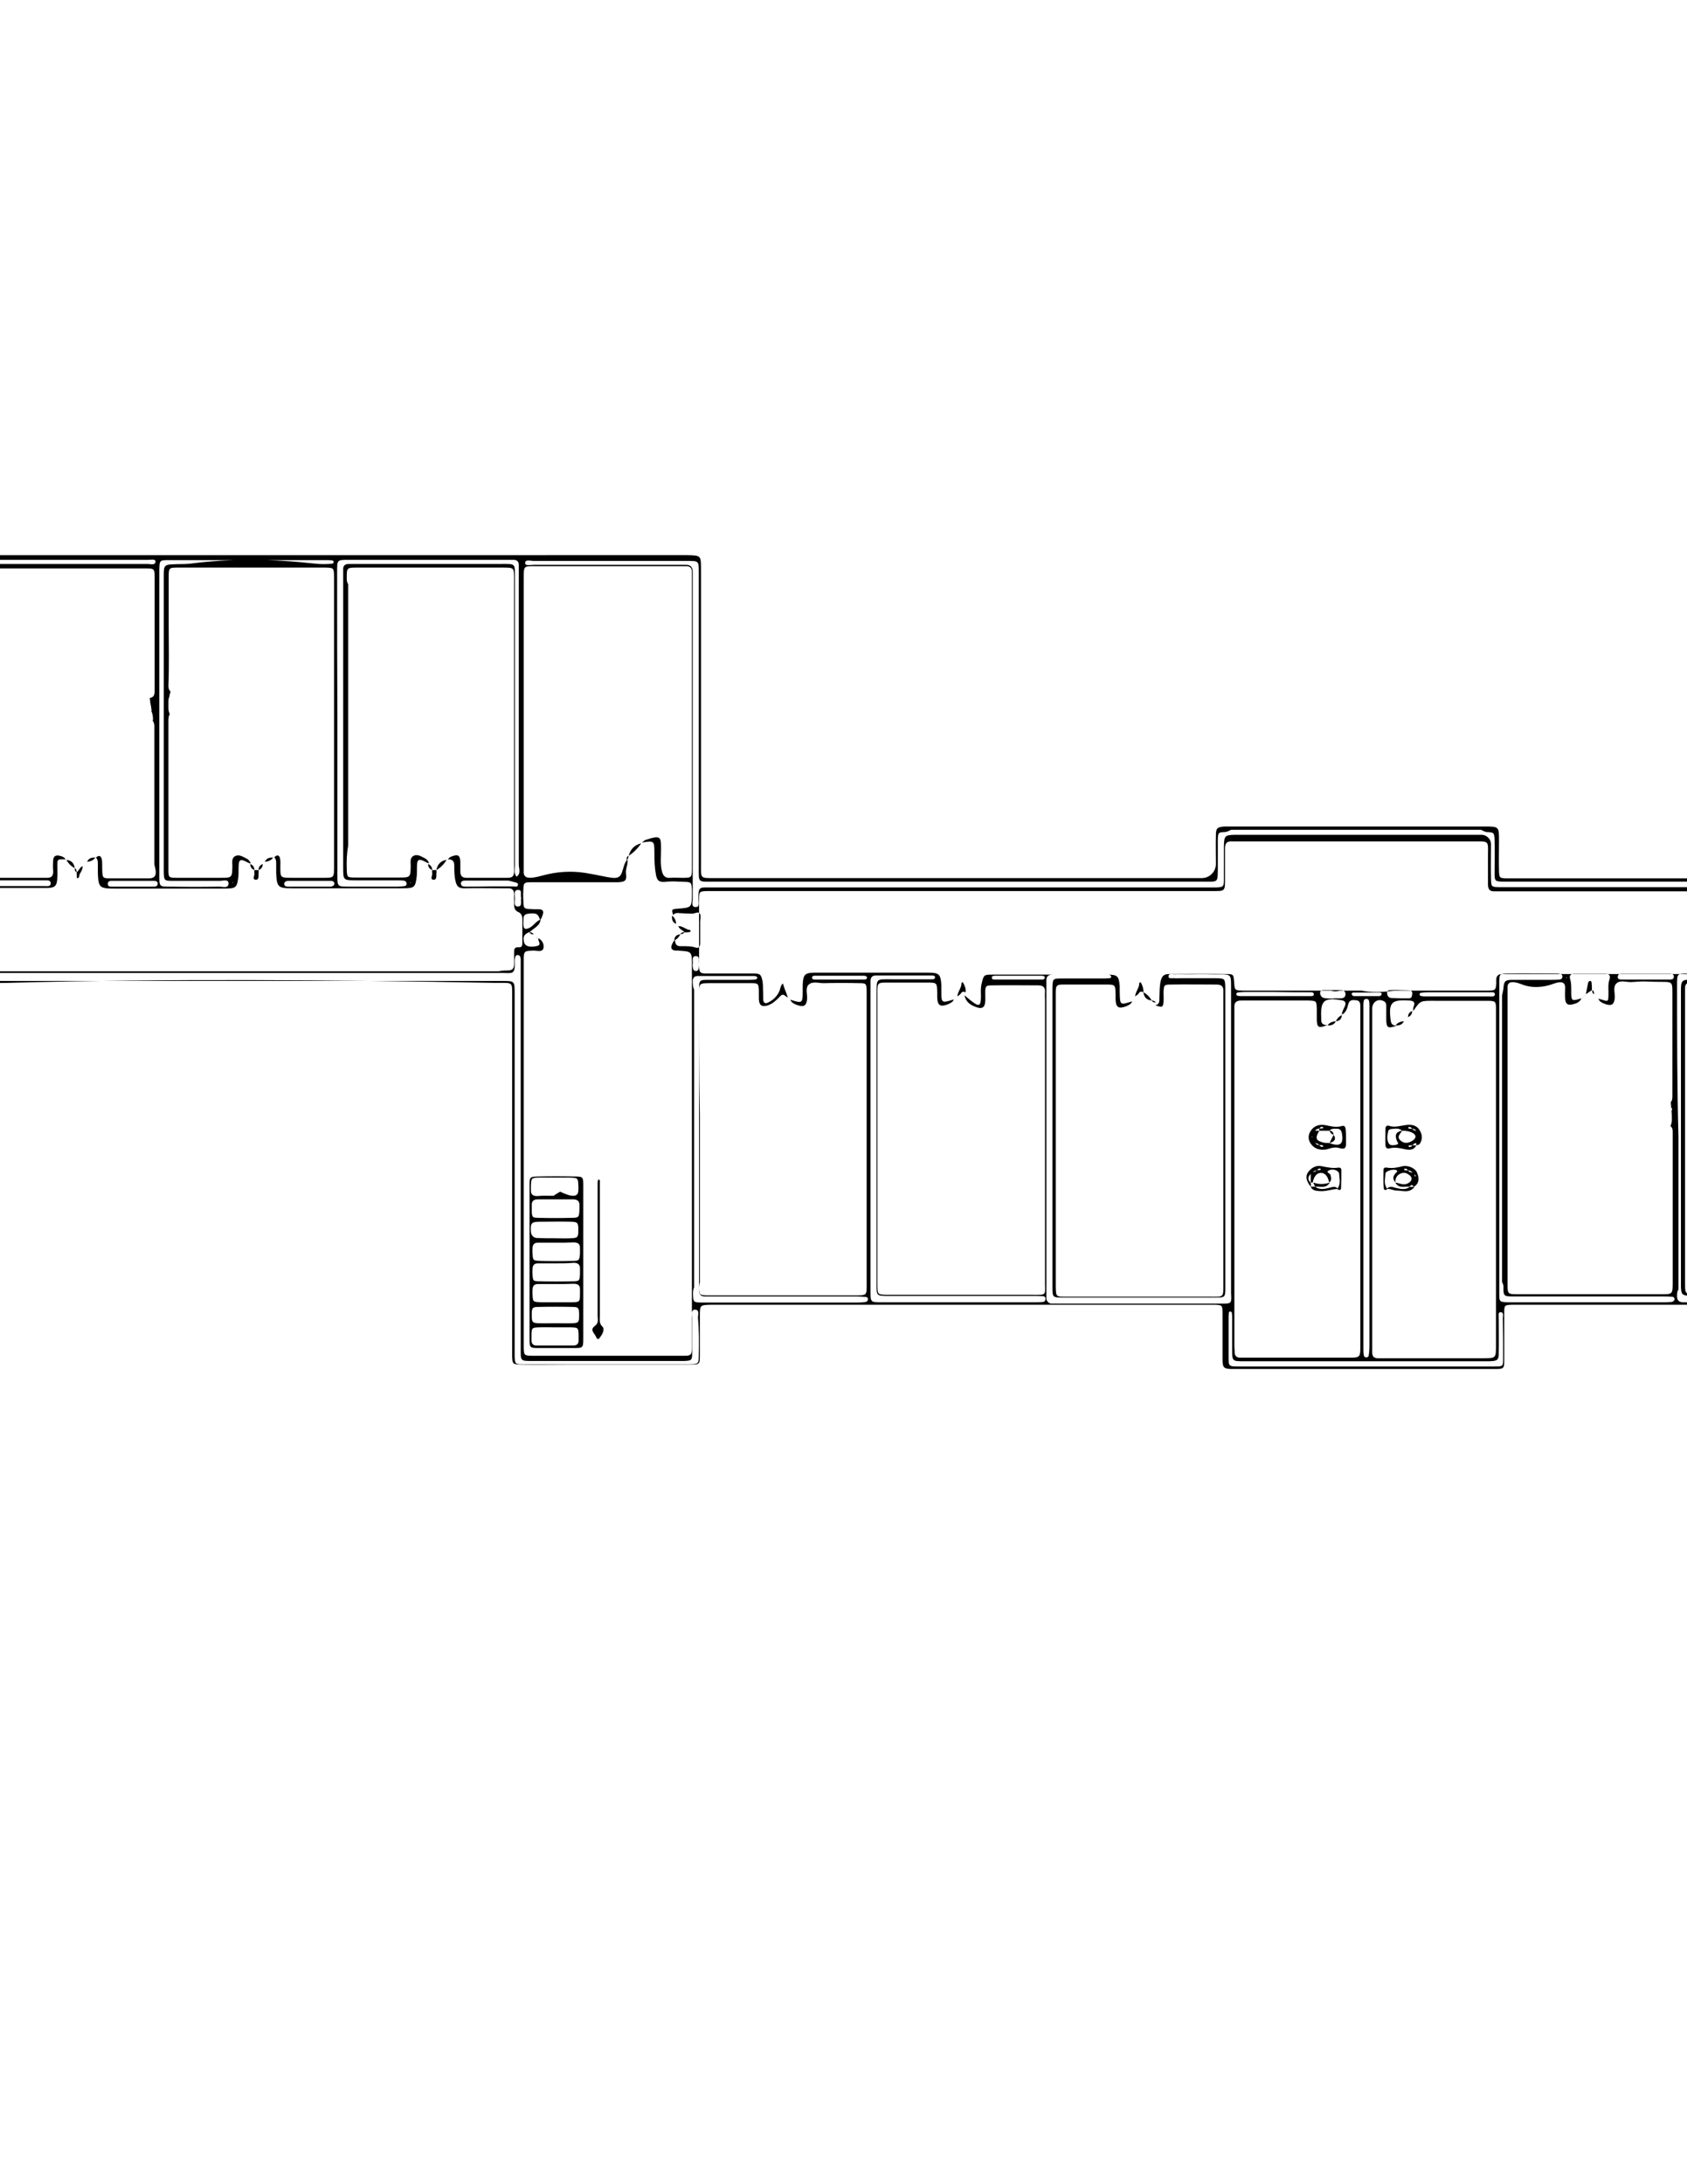 <?xml version="1.0" encoding="utf-8"?>
<!-- Generator: Adobe Illustrator 22.1.0, SVG Export Plug-In . SVG Version: 6.00 Build 0)  -->
<svg version="1.1" id="Layer_1" xmlns="http://www.w3.org/2000/svg" xmlns:xlink="http://www.w3.org/1999/xlink" x="0px" y="0px"
	 viewBox="0 0 612 792" style="enable-background:new 0 0 612 792;" xml:space="preserve">
<g>
	<path d="M805.4,305c0-4.5,0-4.5-4.5-4.5c-0.5,0-1,0-1.5,0c-17.8,0-36,0-53.8,0c-2.1,0-4.3-0.1-6.4,0c-1.4,0.1-2.6,1.2-2.6,2.6
		c-0.1,4,0,8,0,12c0,3.3-0.1,3.3-3.4,3.4c-0.5,0-1,0-1.5,0c-61,0-121.9,0-183,0c-0.8,0-1.5,0-2.3,0c-2.4-0.1-2.5-0.2-2.6-2.7
		c-0.1-3.6,0-7.3,0-10.9c0-5.2,0-5.2-5.2-5.2c-30.8,0-61.5,0-92.3,0c-0.8,0-1.5,0-2.2,0c-2.5,0.2-3,0.6-3,3.2c-0.1,3.5,0,6.9,0,10.4
		c0,2.8-2.3,5.1-5.1,5.1c-58.9,0-117.8,0-176.7,0c-5.4,0-5,0.3-5-5.2c0-35.6,0-71.3,0-106.9c0-4.9,0-4.9-5.1-5c-0.8,0-1.5,0-2.3,0
		H125.1c-41.2,0-82.4,0-123.5,0c-1,0-2,0-3,0c-1.5-0.1-2.8-1.3-2.8-2.9c-0.1-5.4,0-10.7,0-16.1c0-3.5-0.1-3.6-3.6-3.6
		c-31.5,0-63.1,0-94.6,0c-3.7,0-3.9,0.3-4,4.2c0,4.9,0,9.8,0,14.6c0,3.7,0,3.7-3.8,3.7c-0.3,0-0.5,0-0.8,0c-60.3,0-120.7,0-181,0
		c-0.9,0-1.8,0-2.6,0c-1.3,0-1.8-0.7-1.8-1.9c0-1.5,0-3,0-4.4c0.1-3.6,0.1-7.2,0-10.7c-0.1-5.3,0.5-5.4-3.5-5.5c-0.3,0-0.5,0-0.8,0
		c-21,0-42.1,0-63.1,0c-0.8,0-1.5,0-2.3,0c-1.2,0-1.8,0.7-1.8,1.9c0,1,0,2,0,3c0,17.9,0,35.8,0,53.7c0,43.8,0,87.6,0,131.4
		c0,4.5,0,4.5,4.6,4.5c0.1,0,0.7,0,0.7,0h61.1c0.7-0.2,1.5-0.2,2.2-0.3c2.4-0.2,2.9-0.6,3-2.9c0.1-3,0-6,0-9c0-5.8-0.5-5.3,5.2-5.3
		c60,0,120,0,180,0c0.9,0,1.8,0,2.6,0c2.4,0.1,2.6,0.2,2.6,2.6c0.1,3.7,0,7.5,0,11.2c0,5.2,4.9,5.6,4.9,5.6s61.5,0,91.9,0
		c0.6,0,1.2,0,1.9,0c2.9-0.1,3-0.2,3-3c0.1-3.6,0-7.2,0-10.8c0-5.9-0.4-4.7,7-4.9c58.8-1.6,117.6-1.1,176.5,0
		c6.9,0.1,6.5-0.8,6.5,4.9c0,42.5,0,85,0,127.5c0,1,0,2,0,3c0.1,2.8,0.2,2.9,3,3c5.5,0.1,11,0,16.5,0c15,0,29.9,0,44.9,0
		c3.7,0,3.7,0,3.7-3.8c0-4.6,0-9.2,0-13.8c0-4,0-4,4.2-4.1c0.4,0,0.7,0,1.1,0c59.6,0,119.2,0,179.1,0c0.8,0,1.5,0,2.3,0
		c2.8,0.1,2.9,0.2,2.9,3.1c0,5.5,0,11,0,16.5c0,3.3,0.4,3.7,3.7,3.7c31.7,0,63.4,0,95.1,0c3.3,0,3.4-0.1,3.4-3.4
		c0-5.6,0-11.3,0-16.9c0-2.9,0.1-2.9,3-3c0.5,0,1,0,1.5,0c60.7,0,121.3,0,182,0c0.9,0,1.8,0,2.6,0c1.2,0,1.8,0.6,1.8,1.9
		c0,1.5,0.1,3.1,0,4.6c-0.1,3-0.1,6,0,8.9c0.3,6.3-0.7,6.3,3.5,6.4c0.3,0,0.5,0,0.8,0c20.1,0,40.1,0,60.2,0c0.8,0,1.5,0,2.3,0
		c1.2,0,1.8-0.7,1.8-1.9c0-1,0-2,0-3c0-18.2,0-36.3,0-54.5C805.4,392.3,805.4,348.6,805.4,305z M191.7,336.6c-1,0.4-1.7,0.3-1.8-0.9
		c-0.1-0.9,0-1.7,0-2.6c0-1.2,0.7-1.7,1.9-1.8c2.7-0.3,3.4,0,4.1,2.2c0.6-0.4,0.7-1,0.9-1.6c0.6-1.5,0.2-2.3-1.7-2.2
		c-0.3,0-0.6,0-1,0c-4.6-0.2-4.1,0.3-4.3-4.7c0-0.3,0-0.6,0-0.9c0.2-4-0.2-4.2,3.2-4.2c9.5,0,19,0,28.6,0c0.9,0,1.8,0,2.6,0
		c2.6-0.1,3.2-0.6,2.9-3.1c-0.3-1.8,0.9-3.4,0.5-5.2c-1.2,1.4-1.4,3.2-2,4.8c-1.2,3.4-4,1.6-13.4,0.1c-5.2-0.8-10.5-0.4-15.5,1
		c-5.1,1.4-6.9,1-6.7-1.7c0-0.7,0-1.5,0-2.3c0-34.5,0-69,0-103.6c0-5-0.1-4.6,4.8-4.6c17.2,0,34.4,0,51.6,0c0.8,0,1.5,0,2.3,0
		c1.5-0.1,2.4,0.6,2.3,2.2c0,0.8,0,1.5,0,2.3c0,34.6,0,69.3,0,103.9c0,0.3,0,0.5,0,0.8c0,3.8,0,3.8-3.7,3.8c-1.4,0-2.8-0.1-4.1,0
		c-1.9,0.2-2.7-0.8-3.1-2.5c-0.6-2.5-0.3-5-0.3-7.5c0-4.8,0.2-5.7-5.7-3.7c-0.4,0.2-0.8,0.6-1.2,0.9c4.5-0.7,4.5-0.7,4.5,4.1
		c0,2.6,0.1,5.2,0.6,7.8c0.5,2.3,1.5,2.6,4,2.3c0.9-0.1,1.8-0.1,2.7-0.1c6,0.4,6.1-0.5,6.3,3c0,0.4,0,0.8,0,1.1c0,5.4,0,5.4-5.2,5.8
		c-2.2,0.2-2.2,0.2-1.6,2.3c0.6-0.8,1.5-0.8,2.4-0.7c1.5,0.1,3,0.2,4.5,0.2c0.8,0,2-0.7,2.5-0.3c0.9,0.7,0.4,2.1,0.4,3.2
		c0,2.6,0,5.2,0,7.9c0,1-0.5,1.9-1.6,1.5c-1.8-0.6-3.7-0.5-5.6-0.5c-1.5,0-1.9-1-1.9-2.2c-0.6,0.3-0.8,0.9-1.1,1.5
		c-0.6,1.4-0.2,2.2,1.4,2.3c0.3,0,0.5,0,0.8,0c5,0.3,5,0.3,5,5.2c0,45.6,0,91.1,0,136.7c0,5.5,0.3,5-5.2,5c-16.9,0-33.9,0-50.8,0
		c-0.8,0-1.5,0-2.3,0c-2.5-0.1-2.6-0.2-2.7-2.9c0-0.6,0-1.3,0-1.9c0-45.7,0-91.4,0-137.1c0-0.4,0-0.8,0-1.1c0-3.8,0-3.8,3.7-3.9
		c1.2,0,2.9,0.6,3.4-0.7c0.4-1.3-0.2-3-1.8-3.8c-0.3,1,1.6,2.5-0.8,2.9c-2.6,0.5-4.1-0.1-4.4-1.5c-0.5-2,0.1-3,2.2-3.7
		c1.3-1.4,3.6-2.1,3.8-4.5C194.2,334.2,193.4,336,191.7,336.6z M252.6,346.7c1.4,0.1,0.8,1.8,1,2.8c0,0.5,0,1-0.1,1.5
		c-0.1,0.6-0.4,1.2-1.2,1.1c-0.6-0.1-0.8-0.5-0.9-1c-0.1-0.5-0.2-1-0.1-1.5C251.5,348.4,250.7,346.6,252.6,346.7z M189.1,325.5
		c-0.3,1.3,0.5,3.2-1.2,3.2c-1.7,0-1.1-1.9-1.1-3c0-1.1-0.6-3,1.1-3C189.7,322.6,188.6,324.6,189.1,325.5z M168.9,321.5
		c-0.8,0-1.6-0.1-1.7-1.1c0-1,0.9-1.1,1.6-1.1c5.1,0,10.2,0,15.3,0c0.7,0,1.5,0.3,2.2,0.5c0.7,0.2,1.8,0.2,1.6,1.1
		c-0.1,0.9-1.2,0.5-1.9,0.5c-2.7,0-5.5,0-8.2,0v0C174.8,321.5,171.9,321.5,168.9,321.5z M122.3,207.2c0-4.2,0-4.2,4.1-4.2
		c19.2,0,38.5,0,57.7,0c0.7,0,1.5,0,2.2,0c1.2,0,1.9,0.6,1.9,1.8c0,1,0,2,0,3c0,35.2,0,70.5,0,105.7c0,1.5,0.9,3.2-0.8,4.4
		c-1.1-1.3-0.6-2.8-0.6-4.2c0-34.7,0-69.5,0-104.2c0-5.4,0.3-5-5.2-5c-17.4,0-34.7,0-52.1,0c-1,0-2,0-3,0c-1.4,0-2.1,0.7-2,2.1
		c0,0.9,0,1.7,0,2.6c0,35.1,0,70.2,0,105.3c0,4.7,0,4.7,4.7,4.7c5,0,10,0,15,0c0.9,0,1.7,0,2.6,0.2c0.3,0,0.6,0.5,0.7,0.8
		c0.1,0.6-0.2,1-0.7,1.1c-0.9,0.1-1.7,0.2-2.6,0.2c-5.9,0-11.7,0-17.6,0c-4.2,0-4.2,0-4.2-4.1c0-18.5,0-37,0-55.5
		C122.3,243.7,122.3,225.5,122.3,207.2z M121.3,320.4c0,0.7-0.6,1-1.3,1.1c-2.6,0-5.2,0-7.8,0c-2.6,0-5.2,0-7.8,0
		c-0.7,0-1.3-0.3-1.3-1c0-0.7,0.6-1,1.3-1.1c5.2,0,10.4,0,15.6,0C120.7,319.4,121.3,319.7,121.3,320.4z M57.8,208.7
		c0-0.7,0-1.5,0-2.2c0.1-3.3,0.1-3.4,3.4-3.4c19,0,38,0,57,0c0.7,0,1.5,0,2.2,0.1c0.3,0,0.8,0.3,0.6,0.8c-0.1,0.2-0.3,0.4-0.5,0.4
		c-2,0.2-4,0.2-6,0c-15.2-1.7-30.5-2-45.6,0c-1.9,0.2-3.8,0.1-5.7,0.2c-3.5,0.1-3.8,0.4-3.8,3.9c0,15.1,0,30.2,0,45.4
		c0,20.1,0,40.2,0,60.4c0,0.6,0,1.3,0,1.9c0.1,3.1,0.2,3.2,3.2,3.2c5.7,0,11.5,0,17.2,0c1.1,0,3.1-0.7,3.1,0.9c0,2-2.1,1.2-3.3,1.2
		c-6,0.1-12,0.1-18,0c-3.7,0-3.8,0-3.8-3.7c0-18.5,0-37,0-55.5C57.8,244.4,57.8,226.6,57.8,208.7z M57.2,320.4c0,1-0.8,1.1-1.6,1.1
		c-2.6,0-5.2,0-7.8,0c0,0,0,0,0,0c-2.5,0-5,0-7.4,0c-0.7,0-1.3-0.2-1.3-1c0-0.8,0.6-1.1,1.2-1.1c5.2,0,10.4,0,15.6,0
		C56.5,319.4,57.2,319.6,57.2,320.4z M-2.1,203c7.1,0,14.2,0,21.4,0c11.5,0,23,0,34.5,0c0.9,0,2.6-0.4,2.6,0.6
		c0,1.5-1.8,0.9-2.7,0.9c-18,0-36,0-54,0c-5.2,0-4.9-0.3-4.9,4.9v104.9c0,0.4,0,0.7,0,1.1c0,3.8,0,3.8,3.7,3.8c5.2,0,10.5,0,15.7,0
		c0.7,0,1.5,0,2.2,0c0.8,0,2-0.1,2,1.1c0,1.2-1.2,1-2.1,1c-6.9,0-13.7,0-20.6,0c-1.7,0-2.6-0.6-2.5-2.4c0.1-1,0-2,0.5-3v-54
		c-0.5-18.1-0.5-36.2-0.5-54.3C-6.7,202.9-7,203-2.1,203z M-104.9,183.4c0-3.5,0-3.6,3.5-3.6c13.6,0,27.2,0,40.9,0.7l5.6,0h44.6
		c1-0.7,2-0.7,3-0.7c1.4,0,2.1,0.6,2.1,2c0,6,0,12,0,18c0,0.5,0,1.1-0.7,1.1c-0.7,0-0.7-0.6-0.7-1.1c0-4.1,0-8.2-0.1-12.4
		c0-1.1,0.1-2.3,0-3.4c-0.2-2.3-0.6-2.7-3-2.9c-0.7,0-1.5,0-2.2,0.2h-86.2c-0.6-0.2-1.3-0.3-1.9-0.2c-3,0.1-3.4,0.5-3.4,3.6
		c-0.1,4.4,0,8.7,0,13.1c0,0.9-0.1,1.7-0.2,2.6c0,0.2-0.3,0.4-0.5,0.4c-0.2,0-0.5-0.2-0.5-0.4c-0.1-0.7-0.2-1.5-0.2-2.2
		C-104.9,193.4-105,188.4-104.9,183.4z M-26.5,312.5c-11.6-1.1-8.7,2.1-9.6-8c0-0.2,0-0.4,0-0.5c0.5-1.9-0.2-3.2-1.7-2.9
		c-1.8,0.3-3.8,0.3-4.9,2.2c5.2-1.4,5.1-1.4,5.3,4c0.1,2.2-0.8,4.4,0.4,6.5c0.5,0.8-0.3,1.4-1.2,1.4c-2.5,0.1-5,0.1-7.5,0
		c-0.7,0-0.9-0.4-1-1.2c-0.3-2-0.2-3.9,0.7-5.8c0.4-0.9,1-1.7,1-2.8c-2,1-2,3-2.7,4.7c-0.8,1.8-2.7,2.6-4.5,1.8
		c-0.7-0.3-0.9-0.8-0.9-1.5c0-1-0.1-2-0.1-3c0-40.1,0-80.2,0-120.3c0-5.1-0.3-4.8,5-4.8c11.7,0,23.5,0,35.2,0c0.7,0,1.5,0,2.2,0
		c2.3,0.1,2.4,0.3,2.6,2.7c0,0.7,0,1.5,0,2.2c0,40,0,79.9,0,119.9c0,6.8,0.6,4.1-11.5,5.1C-22,312.7-24.3,312.7-26.5,312.5z
		 M-8.5,314.4c0,0.3-0.3,0.8-0.6,0.8c-0.6,0.2-1.2,0.2-1.8,0.2c-7,0-13.9,0-20.9,0c-0.9,0-2.4,0.3-2.4-1.1c0-1.4,1.4-1.1,2.4-1.1
		c3.5,0,7,0,10.5,0c3.4,0,6.7,0,10.1,0c0.7,0,1.5,0.1,2.2,0.2C-8.8,313.6-8.5,314.1-8.5,314.4z M-63.2,304c-0.1-2.9-0.7-3.1-3.8-1.9
		c1.3,0,2.1,0.3,2.2,1.9c0.2,3.5-0.4,7,0.4,10.4c0.2,0.8-0.5,1.1-1.1,1.1c-3,0.1-5.9,0-8.9,0c0,0-0.1,0-0.1-0.1c0-2-0.1-3.9-0.1-5.9
		c-2.3,4.6-1,2-15.4,3.5c-0.2,0-0.5,0-0.7,0c-12.1-1.5-12.3,1.1-12.4-3.7c0-8.2,0-16.5,0-24.7c0-32.4,0-64.7,0-97.1
		c0-4.7,0-4.7,4.7-4.7c12.1,0,24.2,0,36.4,0c0.9,0,1.7,0,2.6,0c1.4,0,2,0.7,2,2.1c0,0.9,0,1.7,0,2.6c0,40.1,0,80.2,0,120.3
		c0,0.5,0,1,0,1.5c-0.1,3-0.3,3.2-3.2,3.1c-2.4-0.1-2.6-0.2-2.7-2.5C-63.2,308-63.1,306-63.2,304z M-76.7,314.4
		c0,0.3-0.3,0.8-0.6,0.8c-0.6,0.2-1.2,0.2-1.8,0.2c-7,0-13.9,0-20.9,0c-0.9,0-2.4,0.3-2.4-1.1c0-1.4,1.4-1.1,2.4-1.1
		c3.5,0,7,0,10.5,0c3.4,0,6.7,0,10.1,0c0.7,0,1.5,0.1,2.2,0.2C-77,313.6-76.7,314.1-76.7,314.4z M-61,313.4c2,0,4,0,5.9,0
		c1.7,0,3.5,0,5.2,0c0.6,0,0.9,0.4,0.9,1c0,0.5-0.4,1-0.9,1c-3.7,0-7.4,0-11.1,0c-0.6,0-0.9-0.4-0.9-1
		C-61.9,313.9-61.6,313.5-61,313.4z M-56.2,286.3c0-13.1,0-26.2,0-39.3c0-20.1,0-40.2,0-60.3c0-1.2,0.1-2.5,0.2-3.7
		c0-0.2,0.5-0.6,0.8-0.6c0.3,0,0.7,0.3,0.8,0.6c0.1,1.2,0.2,2.5,0.2,3.7c0,35,0,69.9,0,104.9c0,5.5,0,11,0,16.5c0,0.6,0,1.3,0,1.9
		c-0.1,0.9,0.3,2.4-1,2.4c-1.2,0-1-1.4-1-2.4C-56.2,302-56.2,294.1-56.2,286.3z M-170.4,207.8c0-0.4,0-0.7,0-1.1
		c0.1-4.6,0.1-2.9,8.9-3.6c16.6-1.1,33.2-1.2,49.8,0c8.4,0.6,8.5-1.1,8.5,3.9c0,18.5,0,37,0,55.5h0c0,18,0,36,0,54
		c0,0.9,0,1.8,0,2.6c-0.1,2.4-0.2,2.5-2.7,2.6c-5.5,0.1-11.1,0-16.6,0c-0.3,0-0.5,0-0.8,0c-0.8-0.1-1.6-0.2-1.5-1.2
		c0.1-0.8,0.8-0.9,1.4-0.9c3.6-0.1,7.2,0,10.8-0.2c1.5-0.1,2.9,0,4.4,0.1c2,0.1,2.9-0.6,2.8-2.5c0-0.9,0-1.7,0-2.6c0-35,0-70,0-105
		c0-4.7,0-4.7-4.7-4.7c-17.6,0-35.3,0-52.9,0c-0.9,0-1.8,0-2.7,0c-1.4,0-2.5,1.2-2.5,2.6c0,0.7,0,1.5,0,2.2c0,35.1,0,70.2,0,105.3
		c0,0.2,0,0.5,0,0.7c0,3.7,0,3.8,3.8,3.8c5.7,0,11.3,0,17,0c0.9,0,2.4-0.3,2.4,1.1c0,1.4-1.5,1.1-2.4,1.1c-6.7,0-13.3,0-20,0
		c-2.8,0-2.9-0.1-2.9-3.1c0-18.2,0-36.5,0-54.7c0-0.9,0-1.9,0.4-2.6c0.7-1.2,1.3-2.1,0.2-3.3c-0.1-0.1-0.2-0.3-0.1-0.3
		c1.2-3.3-0.6-6.5-0.6-9.8C-170.3,234.5-170.4,221.2-170.4,207.8z M-234.2,207.7c0-0.9,0-1.7,0-2.6c0-1.4,0.7-2,2.1-2
		c0.6,0,1.2,0,1.9,0c18.6,0,37.2,0,55.8,0c1.1,0,3.2-0.6,3.2,0.7c0,1.4-2,0.7-3.1,0.7c-17.2,0-34.5,0-51.7,0c-1,0-2,0-3,0
		c-2.4,0.2-2.8,0.6-2.9,2.9c-0.1,0.7,0,1.5,0,2.2c0,35,0,69.9,0,104.9c0,2.6,2.1,4.7,4.7,4.7c5,0,10,0,15,0c0.9,0,1.7,0.1,2.6,0.2
		c0.3,0,0.7,0.3,0.7,0.7c0.1,0.6-0.2,1-0.8,1.1c-0.7,0.1-1.5,0.2-2.2,0.2c-6.2,0-12.5,0-18.7,0c-3.4,0-3.5-0.1-3.5-3.6
		c0-18.6,0-37.2,0-55.8C-234.2,243.9-234.2,225.8-234.2,207.7z M-294.8,203.1c1,0,2-0.1,3-0.1c8.7,0,17.5,0,26.2,0
		c8.5,0,17,0,25.4,0c1,0,2,0,3,0c0.5,0,1.2,0.1,1.2,0.6c0.1,0.9-0.8,0.8-1.3,0.8c-0.9,0.1-1.7,0-2.6,0c-13.3,0-26.7,0-40,0
		c-4.1,0-8.2,0-12.4,0c-0.9,0-1.7,0-2.6-0.1c-0.4,0-0.8-0.2-0.7-0.7C-295.6,203.3-295.2,203.1-294.8,203.1z M-296.2,325.3
		c0-2.9,0.1-3,3-3c6.1,0,12.2,0,18.4,0c3,0,2.9-0.1,3.8-2.9c0.6-2,0.3-4,0.4-6c0-0.9,0-1.8,0.7-2.4c-1-1-1.9-0.9-2.1,0.5
		c-0.3,1.5-0.2,3-0.1,4.5c0,1.7-0.5,2.6-2.4,2.5c-6.5,0-13,0-19.5,0c-1.4,0-2.1-0.6-2.1-2c0-1,0-2,0-3c0-34.2,0-68.4,0-102.7
		c0-5.2-0.3-4.8,4.9-4.8c17,0,34,0,51,0c0.7,0,1.5,0,2.2,0c1.7-0.1,2.6,0.6,2.5,2.4c0,0.9,0,1.7,0,2.6c0,34.2,0,68.4,0,102.7
		c0,5.2,0.4,4.8-4.9,4.8c-3.5,0-7,0-10.5,0c-4,0-4,0-4-3.8c0-0.2,0-0.5,0-0.7c-0.2-1.2,0.5-2.7-0.9-3.4c-1.4-0.6-2.6,0.1-3.6,1.2
		c1.9-0.1,2.3,1,2.3,2.6c-0.1,2.1,0,4.2,0.7,6.3c0.4,1.2,2.1,0.9,2.1,0.9s2.2,0,2.2,1h40.7c0.7-0.2,1.5-0.3,2.2-0.2
		c1.3,0,1.9-0.5,2.3-1.8c0.6-2,0.6-3.9,0.7-5.9c0-1.2-0.4-2.5,0.7-3.5c-1-1-1.9-0.9-2.1,0.5c-0.3,1.5-0.2,3-0.1,4.5
		c0,1.7-0.5,2.6-2.4,2.5c-6.5,0-13,0-19.5,0c-1.4,0-2.1-0.6-2.1-2c0-0.9,0-1.7,0.5-2.6V210.8c-0.5-4.9-0.8-4.8,4.2-4.8
		c17.1,0,34.2,0,51.3,0c0.9,0,1.7,0,2.6,0c1.4,0,2.1,0.6,2.1,2c0,0.6,0,1.2,0,1.9c0,13.2,0,26.5,0,39.7c0,1.1,0.1,2.1-0.5,2.9
		c0.1,0.5,0.1,1.1,0.1,1.7c0,0.2-0.1,0.4-0.1,0.6c0.1-0.1,0.1-0.1,0.2-0.2c0.1,0.2,0.1,0.4,0.2,0.6c0,0.1-0.1,0.2-0.2,0.3
		c-0.1-0.2-0.1-0.4-0.1-0.6c-0.1,0.5-0.1,1.1-0.2,1.6c0,0.3-0.1,0.7-0.1,1l-0.1,0.5c-0.1,0.9-0.2,1.8-0.4,2.7c1.4,0.8,1.3,2,1.3,3.4
		c0,9.4,0,18.7,0,28.1c0,7.6,0,15.2,0,22.9c0,3.3-0.1,3.3-3.4,3.3c-4.2,0-8.5,0-12.7,0c-3.1,0-3.2-0.1-3.3-3.1c0-0.5,0-1,0-1.5
		c-0.1-1.2,0.5-2.7-0.9-3.4c-1.4-0.6-2.6,0.1-3.6,1.2c2.9-0.1,2.9-0.1,3,2.8c0,1.6-0.1,3.2,0.3,4.8c0.6,2.8,0.5,2.9,3.3,2.9
		c6.1,0,12.2,0,18.3,0c8.1,0,16.2,0,24.3,0c3,0,2.9-0.1,3.7-2.9c0.6-2,0.3-4,0.4-5.9c0-0.9,0-1.8,0.7-2.4c-1-1-1.9-0.9-2.1,0.5
		c-0.3,1.5-0.2,3-0.1,4.5c0,1.7-0.5,2.6-2.4,2.5c-6.5,0-13,0-19.5,0c-1.4,0-2.1-0.6-2.1-2c0-0.7-0.1-2.2-0.1-2.2s0-69.2,0-103.7
		c0-0.5,0-1,0-1.5c0.1-2.8,0.2-2.9,3.1-2.9c8,0,16,0,23.9,0c10,0,19.9,0,29.9,0c3.6,0,3.6,0,3.6,3.5c0,35.1,0,70.3,0,105.4
		c0,3.2-0.1,3.3-3.4,3.3c-4.2,0-8.5,0-12.7,0c-3.1,0-3.2-0.1-3.3-3.1c0-0.5,0-1,0-1.5c-0.1-1.2,0.5-2.7-0.9-3.4
		c-1.4-0.6-2.6,0.1-3.6,1.2c2.9-0.1,2.9-0.1,3,2.4c0,2,0,4,0.4,6c0.3,1.5,1,2.1,2.5,2.1c6.5,0,13,0,19.5,0c1.8,0,2.5-0.8,2.4-2.5
		c0-0.6,0-1.2,0.1-1.9c0.1-1.1,0.7-1.6,1.7-1.6c0.9,0,1.7,0,2.6,0c28.6,0,57.1,0,85.7,0c0.6,0,1.2,0,1.9,0c1.5-0.1,2.2,0.5,2.4,2.1
		c0.4,3.8,0.5,3.9,4.2,3.9c7,0,14,0,20.9,0c3.2,0,3.9-0.7,4-3.9c0.1-1.4,0-2.7,0-4.1c0-2.5,0-2.5,3-2.4c-0.5-0.8-1.3-1.1-2.2-1.3
		c-1.3-0.3-2.2,0.1-2.3,1.6c-0.1,1.4-0.1,2.7,0,4.1c0,1.5-0.5,2.3-2.1,2.3c-6.2,0-12.5,0-18.7,0c-1.5,0-2.4-0.6-2.3-2.2
		c0-0.7,0-1.5,0-2.2c0-34.4,0-68.8,0-103.2c0-4.6,0-4.6,4.4-4.6c17,0,33.9,0,50.9,0c0.6,0,1.2,0,1.9,0c2.4,0.1,2.6,0.2,2.7,2.5
		c0,0.1,0,0.2,0,0.4c0,13.8,0,27.7,0,41.5c0,1.5-0.3,2.4-1.8,2.6c0.1,0.4,0.2,0.9,0.2,1.4c0,0,0,0,0,0.1c0.1,0.5,0.2,1.1,0.3,1.6
		c0.1,0.4,0.1,0.7,0.1,1.1c0.1,0,0.2,0,0.3,0.1c-0.1,0.1-0.2,0.1-0.3,0.2c0,0.1,0,0.1,0,0.2c0.4,0.9,0.6,1.8,0.6,2.8
		c0,0.3,0,0.6-0.1,0.8c0.4,0.4,0.6,1.1,0.6,1.9c0,3.4,0,6.7,0,10.1c0,13.3,0,40.1,0,40.1s0.5,1.8,0.5,2.6c0.1,1.8-0.8,2.4-2.5,2.4
		c-4.7,0-9.5,0-14.2,0c-2.5,0-2.6-0.2-2.7-2.9c-0.1-1.4,0.1-2.8-0.2-4.1c-0.3-1.4-1.2-1.4-2.1-0.5c0.6,0.5,0.7,1.3,0.7,2
		c0,1.2,0,2.5,0,3.7c0.2,5,0.7,5.5,5.6,5.5c13.4,0,26.9,0,40.3,0c4.3,0,4.6-0.3,5.1-4.5c0.1-1.4,0-2.7,0.1-4.1
		c0.1-1.8,0.7-2.1,2.4-1.3c0.7,0.3,1.3,0.8,2,0.8c-0.3-0.7-0.8-1.4-1.4-1.7c-1.3-0.6-2.7-1.7-4.2-1c-1.5,0.7-1.1,2.4-1.1,3.7
		c-0.1,4.1-0.1,4.2-4.1,4.2c-5.4,0-10.7,0-16.1,0c-2.9,0-3-0.1-3-3c0-18,0-36,0-54c0-1,0.1-1.8,0.5-2.3c-0.3-0.7-0.5-1.4-0.5-2.2
		v-2.5c0-0.6,0.1-1.1,0.3-1.6c0.1-0.6,0.2-1.1,0.4-1.7c0-0.1,0-0.1,0.1-0.2c-0.5-0.4-0.8-1.1-0.8-2.1c0.3-7.5,0.1-15,0.1-22.5
		c0-5.6,0-11.2,0-16.9c0-3.5,0.1-3.5,3.6-3.5c15.1,0,30.2,0,45.4,0c2.6,0,5.2,0,7.9,0c3,0.1,3,0.1,3.1,3.3c0,0.5,0,1,0,1.5
		c0,34.4,0,68.7,0,103.1c0,4.9,0.1,4.6-4.8,4.6c-3.5,0-7,0-10.5,0c-4.2,0-4.2,0-4.2-4c0-1,0.1-2-0.1-3c-0.3-1.4-1.2-1.4-2.1-0.4
		c0.6,0.5,0.7,1.3,0.7,2c0,1.2,0,2.5,0,3.7c0.2,5,0.7,5.5,5.6,5.5c13.4,0,26.9,0,40.3,0c4.3,0,4.6-0.3,5.1-4.5
		c0.1-1.4,0-2.7,0.1-4.1c0.1-1.8,0.7-2.1,2.4-1.3c0.7,0.3,1.3,0.8,2,0.8c-0.3-0.7-0.8-1.4-1.4-1.7c-1.3-0.6-2.7-1.7-4.2-1
		c-1.5,0.7-1.1,2.4-1.1,3.7c-0.1,4.1-0.1,4.2-4.1,4.2c-5.4,0-10.7,0-16.1,0c-2.9,0-2.9-0.1-3-3c-0.1-2.9,0-5.7,0.5-8.6v-94.8
		c-0.5-0.7-0.5-1.5-0.5-2.2c0-3.7,0-3.8,3.7-3.8c17.6,0,35.2,0,52.9,0c4.1,0,4.1,0,4.1,4.2c0,32.9,0,65.7,0,98.6c0,2.5,0,5,0,7.5
		c0,1.6-0.7,2.2-2.3,2.2c-5,0-10,0-15,0c-1.6,0-2.2-0.8-2.2-2.3c0-1.1,0-2.3,0-3.4c-0.1-2.5-0.8-2.9-3-2.1c-0.6,0.2-1.1,0.5-1.5,1.1
		c1.5-0.1,2.3,0.6,2.3,2.2c0,2,0,3.9,0.5,5.9c0.5,1.9,1.3,2.4,3.1,2.4c4.5-0.1,9,0,13.5,0c0.9,0,1.7,0,2.6,0c1.4,0,2,0.8,2,2.1
		c0,1.1,0,2.3,0,3.4c0,1.3,0.1,2.5,1.5,3.1c1.2,0.5,1.5,1.5,1.5,2.7c0,2.7,0,5.5,0,8.2c0,0.9,0,2-1.2,1.9c-1.8-0.2-1.8,0.8-1.8,2
		c0,1.4,0,2.8,0,4.1c0,1.5-0.6,2.3-2.2,2.3c-1.1,0-2.2,0-3.4,0.3h-183c-5.7-0.3-5.7-0.3-5.7,5.2c0,3.4,0,6.8,0,10.1
		c0,3-0.1,3.1-3.2,3.1c-0.5,0-1,0-1.5,0c-28.1,0-56.2,0-84.4,0c-4.9,0-4.6,0.2-4.6-4.8c0-3.2,0-6.5,0-9.7c0-4.2,0-4.2-4.4-4.2
		c-0.7,0-1.5,0-2.2,0c-60.9,0-121.7,0-182.6,0c-5.2,0-5,0.4-5-4.8C-296.2,340.1-296.2,332.7-296.2,325.3z M-293.3,321.5
		c-0.8,0-1.8,0.2-1.9-0.9c-0.1-1.1,1-1,1.7-1.1c0.6,0,1.1,0,1.7,0c4.3,0,8.6,0,12.9,0c0.5,0,0.9,0,1.4,0c0.8,0.1,2.1-0.3,2.2,0.9
		c0.1,1.3-1.2,1-2.1,1.1c-1.8,0.2-3.7-0.4-5.3,1.1c-1.7-0.7-0.8-0.4-2.5-1.1l0,0C-287.9,321.5-290.6,321.5-293.3,321.5z
		 M-235.7,320.4c0,0.7-0.6,1-1.3,1c-5.2,0-10.4,0-15.6,0c-0.7,0-1.3-0.3-1.3-1c0-0.7,0.6-1,1.3-1c2.7,0,5.5,0,8.2,0c2.5,0,5,0,7.4,0
		C-236.3,319.4-235.7,319.7-235.7,320.4z M-171.3,259.5c-0.2,0-0.4,0-0.6,0.1c0-0.2,0-0.4,0.1-0.6c0,0,0.2-0.1,0.3,0
		C-171.3,259-171.2,259.2-171.3,259.5z M-171.2,320.4c0,0.7-0.6,1-1.3,1c-5.2,0-10.4,0-15.6,0c-0.7,0-1.3-0.3-1.3-1.1
		c0-0.7,0.6-1,1.3-1c2.6,0,5.2,0,7.8,0c2.6,0,5.2,0,7.8,0C-171.8,319.4-171.2,319.7-171.2,320.4z M84.3,320.1l0.2-0.3l0.1,0.3
		L84.3,320.1z M148.8,319.9l0.3,0l-0.2,0.3L148.8,319.9z M-297.2,331.4c0.1,3.1,0.1,6.2,0,9.4c-0.1,2.4-0.5,2.8-2.6,2.2
		c-1.4-0.3-2.7-0.4-4.1-0.4c-2.7-0.1-2.7-0.1-2.3-3c-1.8,0.7-1.5,2.4-1.7,3.9c-0.1,0.9,0.7,1.3,1.5,1.3c1.2,0.1,2.5,0.1,3.7,0.1
		c2.1-0.1,2.9,1,2.3,4c-1,5.4-1,10.9,0,16.3c0.5,3.1,0.1,4.6-2.2,4.5c-0.7,0-1.5,0-2.2,0c-18.1,0-36.2,0-54.4,0c-0.9,0-1.7,0-2.6,0
		c-1.1,0-2.1-0.9-2.1-2.1c0-0.9,0-1.7,0-2.6c0-59.1,0-118.2,0-177.3c0-2.6,2.1-4.7,4.7-4.7c18.1,0,36.2,0,54.4,0c0.9,0,1.7,0,2.6,0
		c1.4,0,2,0.7,2,2.1c0,0.7,0,1.5,0,2.2c0,45.6,0,91.2,0,136.8c0,0.7,0,1.5,0,2.2c0,1.4-0.7,2-2.1,2c-1.4,0-2.7,0-4.1,0
		c-1.6,0-1.8,0.7-1.4,2.2c0.5,1.9,1.3,3.6,3,4.6c1.7,1,0.8,1.9,0.2,3c0.6-0.2,1.2-0.3,1.8-0.5c0.9-0.4,1.8-0.8,2.7-1.2
		c-0.6-0.9-1.8-0.4-2.5-1c-0.7-0.5-1.5-0.9-2.1-1.5c-0.9-0.8-2-1.9-1.6-3.1c0.4-1.3,1.9-0.6,3-0.7c1.2-0.1,2.5,0,3.7-0.3
		C-297.4,329.1-297.3,329.2-297.2,331.4z M253.5,491.5c0,3-0.1,3.1-3.3,3.2c-13.5,0-27,0-40.5,0c-6.6,0-13.3,0-19.9,0
		c-2.9,0-3-0.1-3.1-3c0-1,0-2,0-3c0-42.3,0-83.8,0-126.1c0-0.8,0-1.5,0-2.3c0-4.6,0-4.6-4.5-4.6c-61,0-122,0-183,0
		c-4.6,0-4.6,0-4.6,4.5c0,3.9,0,7.9,0,11.8c0,2.5-0.2,2.6-2.6,2.7c-0.7,0-1.5,0-2.2,0c-30,0-60,0-90,0c-0.5,0-1,0-1.5,0
		c-3.3-0.1-3.3-0.1-3.4-3.4c0-4.3,0-8.6,0-12.9c0-2.4-0.2-2.5-2.6-2.6c-1-0.1-2,0-3,0c-30.5,0-61,0-91.5,0c-30.4,0-60.7,0-91.1,0
		c-1.4,0-3.1-0.5-4,0.1c-1.4,1-0.2,3.3-0.6,4.7c-0.6,2.4-0.6,4.9-0.1,7.3c0.6,2.8-0.1,4-2.3,3.9c-0.7,0-1.5,0-2.2,0
		c-19.9,0-39.7,0-59.6,0c-0.9,0-1.8,0-2.6,0c-1.4,0-2-0.8-2-2.1c0-0.9,0-1.8,0-2.6c0-60.9,0-121.8,0-182.6c0-4.9-0.1-4.6,4.8-4.6
		c19.8,0,39.5,0,59.2,0c0.9,0,1.8,0,2.6,0c1.5,0,2.4,0.6,2.3,2.2c0,0.9,0,1.7,0,2.6c0,45.9,0,91.7,0,137.6c0,1.3,0.9,3.6-0.8,3.8
		c-1,0.1-0.6-2.4-0.6-3.6c0-45.2,0-90.5,0-135.7c0-5.3,0-5.4-5.4-5.4c-18.4,0-36.7,0-55.1,0c-0.8,0-1.5,0-2.2,0
		c-2.6,0.1-3.1,0.5-3.2,3c0,0.7,0,1.5,0,2.2c0,59.5,0,119,0,178.5c0,5.2,0,5.2,5.2,5.2c18.7,0,37.5,0,56.2,0c0.3,0,0.5,0,0.8,0
		c3.8,0,3.8,0,3.8-3.7c0-5.5,0-11,0-16.5c0-0.9,0-1.8,0-2.6c0-0.6-0.1-1.5,0.8-1.4c0.7,0.1,0.6,1,0.7,1.5c0.2,1.8-0.9,4.2,0.6,5.3
		c1.1,0.8,3.4,0.1,5.1,0.1c61.1,0,122.2,0,183.4,0c5.7,0,5.2-0.4,5.2,5.3c0,3.4-0.1,6.8,0,10.1c0.1,2.8,0.5,3.2,3.3,3.3
		c1.9,0.1,3.7,0,5.6,0c27.2,0,54.5,0,81.7,0c0.9,0,1.8,0,2.6,0c3.3-0.1,3.3-0.1,3.4-3.4c0-4.2,0-8.4,0-12.5c0-2.9,0.1-2.9,3-3
		c1,0,2,0,3,0c60.2,0,120.5,0,180.7,0c0.8,0,1.5,0,2.2,0c3.6,0,4.8,0.8,4.5-4.2c0-0.4,0-0.8,0.1-1.1c0.1-0.7,0.4-1.3,1.1-1.2
		c0.8,0.1,0.9,0.7,1,1.4c0,1.1,0,2.3,0,3.4c0,45.7,0,91.5,0,137.2c0,5.5-0.4,5.2,5,5.2c17.4,0,34.7,0,52.1,0c0.6,0,1.3,0,1.9,0
		c3.1-0.1,3.2-0.2,3.2-3.2c0-4.2,0-8.4,0-12.5c0-1-0.5-2.8,0.9-2.9c1.9-0.1,1.2,1.8,1.2,2.9C253.6,482.1,253.6,486.8,253.5,491.5z
		 M314,472.1c-0.9,0.1-1.7,0.2-2.6,0.2c-18.7,0-37.5,0-56.2,0c-0.4,0-0.8,0-1.1,0c-2.5-0.1-2.6-0.2-2.7-2.9c0-0.9,0-1.7,0.4-2.6v-54
		v-54c-0.5-0.9-0.4-1.8-0.5-2.6c-0.1-1.5,0.5-2.4,2.1-2.3c6.6,0,13.2,0,19.9,0c0.1,0,0.3,0,0.4,0c0.4,0.1,1.1,0.1,1,0.8
		c0,0.2-0.5,0.5-0.8,0.5c-0.9,0.1-1.7,0.1-2.6,0.1c-4.7,0-9.5,0-14.2,0c-3.4,0-3.5,0.1-3.5,3.6c0,15.1,0,30.2,0.3,45.4V465
		c-0.3,1-0.3,2-0.3,3c0,1.4,0.7,2.1,2.1,2.1c1,0,2,0,3,0c17.4,0,34.7,0,52.1,0c1.1,0,2.2,0.1,3.4,0.2c0.3,0,0.7,0.3,0.7,0.8
		C314.8,471.6,314.6,472,314,472.1z M378.3,472.1c-0.9,0.1-1.7,0.1-2.6,0.1c-18.6,0-37.2,0-55.9,0c-4,0-4,0-4-3.9c0-12,0-24,0-36
		v-19.5c0-18.1,0-36.2,0-54.4c0-0.9,0-1.7,0-2.6c0-1.4,0.6-2.1,2-2.1c6.7,0,13.5,0,20.2,0c0.5,0,1.2,0.1,1.2,0.6
		c0,0.9-0.8,0.8-1.4,0.8c-4.7,0-9.5,0-14.2,0c-6.1,0-5.5-0.5-5.6,5.7c0,34.7,0,69.5,0,104.2c0,5.1-0.3,4.9,4.9,4.9
		c17.4,0,34.7,0,52.1,0c1.1,0,2.2,0,3.4,0.1c0.6,0,0.9,0.5,0.9,1C379.2,471.8,378.8,472.1,378.3,472.1z M374.2,469.5
		c-16.9,0-33.8,0-50.7,0c-0.6,0-1.3,0-1.9,0c-3.2-0.1-3.2-0.1-3.3-3.1c0-0.6,0-1.2,0-1.9c0-34.5,0-68.9,0-103.4
		c0-5.2-0.3-4.8,4.9-4.8c4.4,0,8.8,0,13.1,0c3.6,0,3.6,0,3.7,3.5c0,0.6,0,1.2,0,1.9c0.1,2.9,1.1,3.5,3.8,2.5
		c0.9-0.4,1.9-0.8,2.2-1.8c-4.5,1.4-4.5,1.4-4.5-3.2c0-0.7,0-1.5,0-2.2c-0.3-3.7-0.8-4.3-4.6-4.3c-13.7,0-27.5,0-41.2,0
		c-3.7,0-4.3,0.6-4.5,4.3c0,0.6,0,1.2,0,1.9c0,5,0,5-4.5,3.6c0.5,1.3,1.8,1.7,3,2.1c2.1,0.6,2.9-0.1,3.1-2.4
		c0.1-1.7-0.7-3.8,0.5-5.1c1.4-1.4,3.6-0.6,5.4-0.6c4.4-0.1,8.8-0.1,13.1,0c2.4,0,2.5,0.2,2.6,2.6c0,0.7,0,1.5,0,2.2
		c0,34.5,0,69,0,103.5c0,5.2,0.4,4.9-4.9,4.9c-17,0-34.1,0-51.1,0c-0.8,0-1.5,0-2.3,0c-2.3-0.1-2.4-0.2-2.5-2.7c0-0.7,0-1.5,0-2.2
		c0-34.5,0-69,0-103.5c0-4.9-0.3-4.8,4.6-4.8c4.8,0,9.5,0,14.3,0c2.6,0,2.7,0.2,2.8,2.8c0,1,0,2,0,3c0.1,2.2,1,2.9,3.1,2.3
		c1.6-0.5,2.8-1.5,4-2.7c1.5-1.6,1.5-1.6,3.4-0.1c-0.2-0.7-0.4-1.4-0.7-2.1c-0.4-1-0.8-2.1-1.1-3.1c-0.9,0.8-0.9,2-1.3,2.9
		c-0.9,1.9-2.3,3.2-4.2,4.1c-0.9,0.4-1.5,0-1.6-0.9c-0.1-1.2,0-2.5-0.1-3.7c0-1.1,0-2.3-0.2-3.3c-0.5-2.5-0.9-2.7-3.6-2.7
		c-4.8,0-9.5,0-14.3,0c-5.4,0-5.1,0.5-5.1-5c0-7.2,0-14.5,0-21.7c0-3.1,0.1-3.1,3.1-3.2c1,0,2,0,3,0c59.8,0,119.7,0,179.5,0
		c5.4,0,5.2,0.4,5.2-5c0-3.5,0-7,0-10.5c0-1.7,0.6-2.6,2.4-2.5c0.7,0,1.5,0,2.3,0c28.7,0,57.3,0,86,0c4.9,0,4.8-0.3,4.7,4.7
		c0,3.6,0,7.2,0,10.9c0,1.7,0.6,2.6,2.4,2.5c1.1,0,2.3,0,3.4,0c62,0,123.9,0,185.9,0c5.5,0,5.1-0.5,5.1,5c0,7,0,14,0,21
		c0,3.9,0,4-3.9,4c-18.8,0-37.6,0-56.3,0c-43.1,0-86.1,0-129.2,0c-0.6,0-1.3,0-1.9,0c-1.7-0.1-2.6,0.6-2.5,2.4c0,0.4,0,0.8,0,1.1
		c-0.2,2.3-0.3,2.4-2.7,2.5c-0.6,0-1.3,0-1.9,0c-10.8,0-21.6,0-32.5,0c-4,0.6-8.1,0.8-11.8,0H486c-0.9,0.3-2,0.4-3,0h-30.6
		c-0.5,0-1,0-1.5,0c-3-0.1-3-0.1-3.2-3.2c-0.2-2.7-0.3-2.8-2.8-2.8c-6.9-0.1-13.8,0-20.7,0c-1.8,0-2.6,0.5-3.1,2.4
		c-0.5,2.1-0.4,4.2-0.5,6.3c0,1.1,0.1,2.3-1.5,2.6c2.5,0.9,2.8,0.8,3-1.2c0.1-1.1,0-2.2,0-3.4c0.1-2.7,0.2-2.9,2.7-2.9
		c5.5-0.1,11,0,16.5,0c1.7,0,2.6,0.6,2.5,2.4c0,0.7,0,1.5,0,2.2c0,34.6,0,69.2,0,103.8c0,5.2,0.3,4.8-5,4.8c-17,0-34,0-51,0
		c-0.4,0-0.8,0-1.1,0c-3.6,0-3.6,0-3.7-3.5c0-0.5,0-1,0-1.5c0-34.5,0-68.9,0-103.4c0-5.2-0.3-4.8,4.9-4.8c4.4,0,8.8,0,13.1,0
		c3.6,0,3.6,0,3.7,3.5c0,0.6,0,1.2,0,1.9c0.1,2.9,1.1,3.5,3.8,2.5c0.9-0.4,1.9-0.8,2.2-1.8c-4.4,1.4-4.4,1.4-4.5-3.3
		c0-0.7,0-1.5,0-2.2c-0.3-3.7-0.8-4.2-4.6-4.2c-13.8,0-27.5,0-41.3,0c-3.4,0-3.4,0-4.2,3.3c-0.5,2-0.1,4-0.3,6
		c-0.1,1.7-0.7,2.1-2.1,1.2c-1.4-0.9-2.6-2-3.8-3c0.5,2.6,2.4,3.7,4.6,4.4c1.9,0.6,2.8-0.1,2.9-2.1c0.1-1.1,0-2.2,0-3.4
		c0.1-2.3,0.2-2.5,2.7-2.5c5.5-0.1,11,0,16.5,0c1.7,0,2.6,0.6,2.5,2.4c-0.1,1,0,2,0,3c0,34.3,0,68.7,0,103
		C379.2,469.9,379.5,469.5,374.2,469.5z M314.5,354.6c-0.1,0.6-0.7,0.6-1.2,0.6c-3,0-6,0-8.9,0c-2.9,0-5.7,0-8.6,0
		c-0.5,0-1.1,0-1.2-0.6c-0.1-0.7,0.5-0.8,1-0.8c6,0,11.9,0,17.9,0C313.9,353.9,314.6,353.9,314.5,354.6z M736.5,466.8
		c0.1,1.7-0.6,2.5-2.4,2.5c-18.6,0-37.2,0-55.9,0c-1.8,0-2.5-0.7-2.4-2.4c0-0.7,0-1.5,0-2.2c0-34.6,0-69.2,0-103.9
		c0-5-0.2-4.6,4.7-4.6c4.4,0,8.7,0,13.1,0c3.8,0,3.8,0,3.8,3.7c0,0.9,0,1.8,0,2.6c0.2,2,0.5,2.1,3,1.2c-1.3-0.2-1.4-1.1-1.5-2.2
		c-0.1-2.2,0.2-4.4-0.5-6.6c-0.4-1.1,0.4-1.6,1.4-1.6c4.1,0,8.2,0,12.3,0c0.8,0,1.6,0.2,1.3,1.3c-0.6,2.5-0.2,4.9-0.4,7.4
		c-0.1,1.4-0.7,1.8-1.9,1.1c-2.3-1.4-4.2-3.1-4.7-5.9c-0.1-0.3-0.3-0.7-0.4-1c-0.2,0.3-0.4,0.6-0.6,0.9c-0.4,0.9-0.7,1.9-0.6,2.9
		c1.1-0.6,1.5,0.2,2.1,0.9c1.3,1.6,2.7,3,4.7,3.5c2,0.5,2.8-0.1,2.9-2.1c0.1-1.4,0-2.7,0.1-4.1c0-1.2,0.7-1.8,1.9-1.8c6,0,12,0,18,0
		c1.3,0,1.8,0.7,1.8,1.9c0,0.7,0,1.5,0,2.2c0,34.9,0,69.7,0,104.6C736.5,465.5,736.5,466.1,736.5,466.8z M671.8,354.2
		c0,0.7-0.6,1-1.3,1c-5.1,0-10.2,0-15.3,0.1c-0.9,0-1.7,0-2.6-0.1c-0.7,0-1.3-0.3-1.3-1.1c0-0.7,0.6-1,1.3-1c3.1,0,6.2,0,9.3,0
		c2.9,0,5.7,0,8.6,0C671.2,353.1,671.8,353.4,671.8,354.2z M567.8,362.1c0.1,1.9,0.9,2.5,2.6,2.1c1.3-0.3,2.7-0.7,3.3-2.2
		c-3.7,1.1-3.7,1.1-3.7-3c0-1.4,0-2.7-0.4-4c-0.4-1.2,0.2-1.9,1.4-1.9c3.8,0,7.7,0,11.5,0c1.3,0,1.8,0.7,1.4,2
		c-0.7,1.9-0.3,3.9-0.4,5.9c-0.1,2.2-0.1,2.2-2.3,1.5c-0.5-0.2-1-0.2-1.4-0.4c0.5,1.3,1.8,1.7,2.9,2.1c2.1,0.6,2.9-0.1,3.1-2.4
		c0.1-1.7-0.7-3.8,0.5-5.1c1.4-1.5,3.7-0.5,5.6-0.6c1.8-0.1,3.6-0.3,5.4-0.2c9.4,0.5,9.4-1.1,9.4,4.2c0,9.9,0,19.7,0,29.6
		c0,2.6,0,5.2,0,7.9c0,0.8-0.1,1.5-0.6,2.1c0,0.3,0.1,0.6,0.1,0.9c0,0.1,0,0.1,0,0.2c0,0.3,0.1,0.7,0.1,1c0,0,0,0,0.1,0
		c0.1,0,0.1,0.2,0.2,0.3c0,0.3,0,0.4-0.2,0.5c0.1,1.2,0.1,2.3,0.1,3.5c0,0.8-0.2,1.6-0.5,2.2c0.6,0.5,0.8,1.1,0.8,1.9
		c0,0.7,0,1.5,0,2.2c0,17.4,0,34.7,0,52.1c0,0.1,0,0.2,0,0.4c0,4.4,0,4.4-4.2,4.4c-8.7,0-17.5,0-26.2,0c-8.5,0-17,0-25.5,0
		c-4,0-4,0-4-3.8c0-35.2,0-70.4,0-105.7c0-0.6,0-1.2,0-1.9c0-2.1,2-2.2,5.1-1c3.7,1.5,7.9,1.2,11.6-0.2c3-1.1,4.2-0.4,4.2,1.3
		C567.8,359.4,567.7,360.8,567.8,362.1z M568.1,354.6l0.2-0.3l0.1,0.3L568.1,354.6z M605.8,355.2c-3,0-6,0-8.9,0c-2.9,0-5.7,0-8.6,0
		c-0.8,0-1.6-0.2-1.4-1.2c0.1-0.8,0.8-0.9,1.4-0.9c5.8,0,11.7,0,17.5,0c0.7,0,1.6,0.2,1.4,1.2C607.2,355.1,606.4,355.2,605.8,355.2z
		 M496.8,427.7c0,20.1,0,40.2,0,60.3c0,1.2-0.1,2.5-0.3,3.7c0,0.2-0.6,0.6-0.9,0.5c-0.3,0-0.8-0.3-0.8-0.6c-0.2-0.8-0.2-1.7-0.2-2.6
		c0-41.2,0-82.4,0-123.7c0-0.4,0-0.8,0-1.1c0.1-0.8-0.1-2,1.1-2c1.1,0,1,1.1,1.1,1.9c0,0.2,0,0.4,0,0.7
		C496.8,385.9,496.8,406.8,496.8,427.7z M495.6,361.2c-1.5,0-3,0-4.4,0c-0.3,0-0.7-0.3-0.8-0.6c-0.2-0.5,0.3-0.7,0.6-0.7
		c3.2,0,6.4,0,9.6,0c0.3,0,0.8,0.2,0.6,0.7c-0.1,0.3-0.5,0.6-0.8,0.6C498.8,361.2,497.2,361.2,495.6,361.2z M447.8,488.1
		c0-40.2,0-80.4,0-120.7c0-0.7,0-1.5,0-2.2c-0.1-1.8,0.8-2.4,2.5-2.4c5.4,0,10.7,0,16.1,0c2.7,0,5.5,0,8.2,0c2.9,0.1,3,0.1,3.1,2.9
		c0,1.4,0,2.7,0,4.1c0.1,2.9,0.7,3.1,3.8,1.9c-1.2,0-2.2-0.3-2.2-1.9c0-0.2,0-0.5,0-0.7c-0.3-6.3,1-7.5,7.4-6.4
		c1.3,0.2,1.7,0.9,1.2,2.1c-0.4,1-1.1,2-1.1,3.1c1.5-0.7,1.9-2.2,2.3-3.7c0.4-1.8,1.7-1.6,2.9-1.5c1.3,0.1,1.5,1.1,1.5,2.1
		c0,0.7,0,1.5,0,2.2c0,40.2,0,80.4,0,120.7c0,4.6,0,4.6-4.4,4.6c-12.2,0-24.5,0-36.7,0c-0.7,0-1.5,0-2.2,0c-1.5,0.1-2.4-0.6-2.3-2.2
		C447.9,489.6,447.8,488.8,447.8,488.1z M475.1,359.8c0.6,0,1.4-0.1,1.5,0.6c0.1,0.9-0.8,0.8-1.3,0.8c-8.5,0-16.9,0-25.4,0
		c-0.4,0-0.7-0.1-1.1-0.2c-0.2-0.1-0.3-0.4-0.3-0.6c0-0.2,0.3-0.5,0.4-0.5c0.9-0.1,1.7-0.2,2.6-0.2c3.7,0,7.5,0,11.2,0v0
		C466.9,359.8,471,359.8,475.1,359.8z M478.9,360c0-1,0.9-1,1.7-1c1.8,0,3.7,0,5.5,0c1,0,2.1,0.2,2,1.6c-0.1,1.4-1.2,1.4-2.2,1.4
		c-0.7,0-1.5,0-2.2,0c0,0,0,0,0,0.1c-1.1-0.1-2.2,0-3.3-0.2C479.5,361.8,478.9,360.9,478.9,360z M497.8,365.6
		c0.1-2.4,2.3-3.7,4.3-2.5c0.8,0.4,0.8,1.2,0.8,1.9c0,1.6,0,3.3,0,4.9c0.1,2.9,0.7,3.1,3.8,2c-1.3,0-2-0.4-2.2-1.9
		c-0.8-6.5,0.2-7.6,6.7-7.2c1.7,0.1,2.3,0.6,1.6,2.3c-0.2,0.4-0.1,1-0.1,1.5c2.7-4,2.5-3.7,8.5-3.7c5.9,0,11.8,0,17.8,0
		c3.6,0,3.7,0,3.7,3.2c0,10.2,0,20.5,0,30.7c0,30.4,0,60.7,0,91.1c0,4.6,0,4.6-4.7,4.6c-11.9,0-23.7,0-35.6,0c-0.9,0-1.7,0-2.6,0
		c-1.4,0-2-0.7-2-2.1c0-0.9,0-1.7,0-2.6c0-40.1,0-80.2,0-120.3C497.8,366.8,497.8,366.2,497.8,365.6z M511.1,359.1
		c0.8,0,1.4,0.4,1.2,1.4c-0.1,0.7-0.1,1.5-1.2,1.5c-2.1,0-4.2,0-6.3-0.1c-1,0-1.6-0.9-1.6-1.8c-0.1-1.3,1.1-1,1.9-1.1
		c0.9-0.1,1.7,0,2.6,0v0C508.9,359.1,510,359,511.1,359.1z M540.7,361.3c-8,0-15.9,0-23.9,0c-0.5,0-1-0.1-1.5-0.2
		c-0.2,0-0.3-0.4-0.3-0.6c0-0.2,0.2-0.5,0.4-0.5c0.9-0.1,1.7-0.2,2.6-0.2c3.6,0,7.2,0,10.8,0v0c4,0,8,0,11.9,0
		c0.6,0,1.5-0.1,1.6,0.6C542.4,361.5,541.3,361.3,540.7,361.3z M379,354.4c0,0.9-0.8,0.8-1.4,0.8c-2.7,0-5.5,0-8.2,0
		c-2.7,0-5.5,0-8.2,0c-0.6,0-1.4,0.1-1.4-0.8c0-0.5,0.7-0.6,1.2-0.6c5.6,0,11.2,0,16.8,0C378.3,353.8,379,353.9,379,354.4z
		 M443.1,472.7c-19.9,0-39.8,0-59.7,0c-0.6,0-1.2,0-1.9,0c-1,0-1.9-0.9-1.9-1.9c0-0.9,0-1.7,0-2.6c0-36.8,0-73.6,0-110.3
		c0-0.8,0-1.5,0-2.3c-0.1-1.6,0.8-2.2,2.3-2.2c6.5,0,13.1,0,19.6,0c0.4,0,0.8,0,1.1,0.1c0.2,0.1,0.4,0.3,0.5,0.5
		c0.1,0.5-0.3,0.7-0.6,0.7c-1,0.1-2,0.1-3,0.1c-4.9,0-9.8,0-14.7,0c-2.8,0-2.9,0.2-3,3.1c0,1.4,0,2.8,0,4.2c0,34.5,0,69,0,103.5
		c0,5.2-0.3,4.9,4.9,4.9c17.6,0,35.3,0,52.9,0c0.4,0,0.8,0,1.1,0c3.8,0,3.8,0,3.8-3.8c0-36,0-72.1,0-108.1c0-0.1,0-0.3,0-0.4
		c-0.1-3.4-0.1-3.4-3.4-3.5c-4.3,0-8.6,0-12.8,0c-0.8,0-1.5,0.1-2.3,0c-0.8-0.1-2.2,0.4-2.1-0.8c0.1-1,1.5-0.6,2.3-0.6
		c1.4-0.1,2.8,0,4.2,0c3,0,6.1-0.1,9.1,0c7.1,0.1,7.1-0.7,7.1,4.5c0,15.4,0,30.7,0,46.1c0,3.1,0,6.3,0,9.4v53.3c0,0.8,0,1.5,0,2.3
		C446.8,472.7,446.8,472.7,443.1,472.7z M545.3,492.8c0,2.6-0.1,2.7-3,2.7c-8.7,0-17.5,0-26.2,0c-6.9,0-13.7,0-20.6,0h-43.8
		c-0.7,0-1.5,0-2.2,0c-3.7,0-3.8,0-3.8-3.4c0-4.7,0-9.3,0-14c0-0.7,0-1.4,0.1-2c0-0.3,0.2-0.7,0.7-0.5c0.2,0.1,0.4,0.3,0.4,0.5
		c0.1,0.8,0.1,1.6,0.1,2.4c0,3.6,0,7.3,0,10.9c0,4.2,0,4.2,4.4,4.2c13.4,0,26.7,0,40.1,0c15.4,0,30.7,0,46.1,0c0.9,0,1.7,0,2.6,0
		c3.1-0.1,3.5-0.4,3.5-3.1c0.1-4.1,0-8.2,0-12.3c0-0.9-0.3-2.4,0.6-2.4c1.5,0,0.8,1.6,0.9,2.5C545.3,483.1,545.3,487.9,545.3,492.8z
		 M606.3,472.1c-0.9,0.1-1.7,0.1-2.6,0.1c-18.6,0-37.2,0-55.8,0c-0.4,0-0.8,0-1.1,0c-2.8-0.1-2.9-0.2-2.9-3.1c0-7.6,0-15.2,0-22.9
		v-33.8l0,0v-54.6c0-0.7,0-1.5,0-2.2c0.1-2.4,0.2-2.5,2.7-2.6c6-0.1,12,0,18,0c0.4,0,0.8,0,1.1,0.1c0.7,0.1,1.2,0.4,1.1,1.2
		c-0.1,0.6-0.5,0.8-1,0.9c-1.2,0.1-2.5,0.1-3.7,0.1c-4.5,0-9,0-13.5,0c-2.6,0-3,0.5-3.2,3.1c-0.1,0.9-0.5,2.6-0.5,2.6v103.8
		c0,0,0.5,1,0.5,1.5c0,3.7,0,3.8,3.8,3.8c18,0,36,0,54,0c1.1,0,2.2,0,3.4,0.1c0.6,0,0.9,0.5,0.9,1
		C607.3,471.7,606.9,472.1,606.3,472.1z M669.3,472.2c-0.5,0.1-1,0-1.5,0.3h-54.7c-0.7-0.3-1.5-0.3-2.2-0.3
		c-1.7,0.1-2.6-0.6-2.5-2.4c0-0.7,0-1.5,0.5-2.2v-55.5c-0.5-18.3-0.5-36.6-0.5-54.9c0-4.2,0-4.2,4-4.2c5.5,0,11,0,16.5,0
		c0.9,0,2.4-0.3,2.4,1.1c0,1.4-1.4,1.1-2.4,1.1c-5,0-10,0-15,0c-3.8,0-4.1,0.3-4.1,4c0,17.7,0,35.5,0,53.2v51.7c0,0.9,0,1.8,0,2.6
		c0.1,2.7,0.5,3,3.1,3.2c0.9,0,1.7,0,2.6,0.5h51.3c0.9-0.5,1.8-0.5,2.6-0.5c0.9,0.1,2.4-0.3,2.3,1.2
		C671.6,472.6,670.2,472.1,669.3,472.2z M672,360.5c0,34.7,0,69.4,0,104.2c0,4.6,0,4.6-4.4,4.6c-17.4,0-34.7,0-52.1,0
		c-4.2,0-4.2,0-4.2-4c0-35,0-69.9,0-104.9c0-0.7,0-1.5,0-2.2c0-1.4,0.8-2,2.1-2c5.7,0,11.5,0,17.2,0c1.8,0,2.4,0.9,2.3,2.6
		c-0.1,1.2-0.1,2.5,0,3.7c0.2,2,0.5,2.1,3,1.2c-1.3-0.2-1.4-1.1-1.5-2.2c-0.1-2.2,0.2-4.4-0.5-6.6c-0.4-1.1,0.4-1.6,1.4-1.6
		c3.8,0,7.7,0,11.5,0c1.3,0,1.9,0.7,1.4,1.9c-0.7,1.9-0.3,3.9-0.4,5.9c-0.1,2.2-0.1,2.2-2.3,1.5c-0.5-0.2-1-0.2-1.4-0.4
		c0.5,1.2,1.5,1.6,2.6,2c2.3,0.8,3.2,0.1,3.4-2.3c0.1-1.7-0.7-3.8,0.5-5.1c1.4-1.4,3.6-0.6,5.4-0.6c4.4-0.1,8.7-0.1,13.1,0
		c2.4,0,2.5,0.2,2.7,2.6C672.1,359.3,672,359.9,672,360.5z M729.8,471.4c-15-6.5-31.9-5.3-47.3,0.2c-2.4,0.9-4.8,0.6-7.3,0.6
		c-1.4,0-2.1-0.7-2-2.1c0-0.9,0-1.7,0-2.6c0-36.6,0-73.2,0-109.9c0-4.8-0.4-4.6,4.8-4.6c5.2,0,10.5,0,15.7,0c0.9,0,2.4-0.3,2.4,1.1
		c0,1.4-1.4,1.1-2.3,1.1c-4.9,0-9.7,0-14.6,0c-3.7,0-3.7,0-3.7,3.8c0,25.2,0,50.5,0,75.7c0,10.2,0,20.5,0,30.7c0,1,0,2,0.1,3
		c0.1,0.8,0.7,1.4,1.4,1.5c0.9,0.1,1.7,0.1,2.6,0.1c18,0,36,0,54,0c0.6,0,1.3,0,1.9,0c1.5,0,2.4-0.6,2.3-2.2c0-0.7,0-1.5,0-2.2
		c0-35.2,0-70.5,0-105.7c0-4.6,0-4.6-4.4-4.6c-4.9,0-9.7,0-14.6,0c-0.9,0-2.4,0.3-2.4-1.1c0-1.4,1.4-1.1,2.4-1.1
		c6.1,0,12.2,0,18.4,0c2.8,0,2.9,0.1,2.9,3.1c0,8.6,0,17.2,0,25.9c0,10.2,0,20.5,0,30.7c0,18.1,0,36.2,0,54.4c0,1,0,2,0,3
		c0,1.4-0.6,2.1-2,2.1C735.1,472.2,732.4,472.5,729.8,471.4z M746.3,334c1.3-2.7,0.6-3.8-2.5-4c-0.5,0-1,0-1.5,0
		c-1.6,0.1-2.2-0.8-2.2-2.3c0-3.9,0-7.7,0-11.6c0-2.9,0-5.7,0-8.6c0.1-2.8,0.2-2.8,3-2.9c0.5,0,1,0,1.5,0c17.2,0,34.5,0,51.7,0
		c0.6,0,1.3,0,1.9,0c2.3,0.1,2.4,0.2,2.6,2.7c0,0.7,0,1.5,0,2.2c0,59,0,117.9,0,176.9c0,0.4,0,0.7,0,1.1c0,3.7,0,3.8-3.7,3.8
		c-17.7,0-35.5,0-53.2,0c-0.6,0-1.2,0-1.9,0c-1.2,0-1.9-0.6-1.9-1.8c0-1,0-2,0-3c0-45.6,0-91.2,0-136.8c0-0.4,0-0.7,0-1.1
		c0.1-3.3,0.1-3.3,3.3-3.5c0.5,0,1,0,1.5,0c2-0.2,2.1-0.5,1.2-3c-0.1,0.6-0.4,1.3-1.1,1.3c-2.2,0.2-4.5,0.3-6.7,0.5
		c-1,0.1-1.2-0.6-1.2-1.4c0-3,0-6,0-9c0-1.2,0.5-2.1,1.8-1.7c1.8,0.6,3.7,0.4,5.6,0.5c1,0.1,1.4,0.6,0.8,1.5c-0.7,1-1.4,2-2.2,3
		C744.9,336.7,745.7,335.4,746.3,334z M737.4,346.7c0.1-0.6,0.4-1.2,1.1-1.2c0.7,0.1,1,0.7,1,1.3c0,1.1,0,2.2,0,3.3
		c0,0.7-0.2,1.6-1.1,1.5c-1-0.1-1-1-1-1.7c0-0.5,0-1,0-1.5h0C737.4,347.9,737.3,347.3,737.4,346.7z M798.7,493.3
		c-18.7,0-37.5,0-56.2,0c-0.7,0-1.5,0-2.2,0c-2.7-0.1-2.9-0.2-2.9-2.7c-0.1-5,0-10,0-15c0-0.5,0-1,0.2-1.5c0.1-0.5,0.5-0.9,1.1-0.7
		c0.3,0.1,0.7,0.4,0.8,0.7c0.1,0.9,0.2,1.7,0.2,2.6c0,4,0,8,0,12c0,3,0.2,3.2,3.2,3.2c11.9,0,23.7,0,35.6,0c6.7,0,13.5,0,20.2,0
		c3,0,3.1-0.2,3.2-3.2c0-0.7,0-2.2,0-2.2s0-117.8,0-177.9c0-5.9,0-5.9-5.7-5.9c-17,0-34,0-51,0c-0.6,0-1.3,0-1.9,0
		c-3.3,0.1-3.7,0.4-3.7,3.7c0,6.2,0,12.4,0,18.6c0,1,0,2-0.1,3c0,0.6-0.4,0.9-1,1c-0.5,0-1-0.4-1-0.9c-0.1-1.3-0.1-2.5-0.1-3.8
		c-0.1-2.4-0.2-2.5-2.7-2.6c-1,0-2,0-3,0c-31,0-62,0-93,0c-30.7,0-61.5,0-92.2,0c-0.9,0-1.8,0-2.6,0c-2.9-0.1-2.9-0.1-3-3.1
		c-0.1-4.2,0-8.3,0-12.5c0-1.8-1.5-3.3-3.3-3.4c-0.7,0-1.5,0-2.3,0c-28.5,0-57,0-85.5,0c-0.6,0-1.3,0-1.9,0c-3.5,0.1-3.8,0.4-3.9,4
		c0,4.1,0,8.1,0,12.2c0,2.6-0.2,2.8-2.8,2.9c-1,0-2,0-3,0c-59.5,0-178.5,0-178.5,0h-1.9c-4.1,0-4.5-0.4-4.4,4.3c0,1,0.5,2.8-0.9,2.8
		c-1.9,0.1-1.2-1.8-1.2-2.9c0-23,0-46,0-69c0-15.6,0-31.2,0-46.9c0-1,0-2,0-3c-0.1-1.5-0.9-2.3-2.4-2.3c-1,0-2,0-3,0
		c-17.4,0-34.7,0-52.1,0c-1.2,0-3.3,0.5-3.3-0.6c0-1.5,2-0.8,3.1-0.8c18.6,0,37.2,0,55.9,0c4,0,4,0,4,4.2c0,35.6,0,71.2,0,106.9
		c0,5.7-0.4,5.2,5.3,5.2c59.2,0,118.5,0,177.7,0c5.7,0,5.2,0.5,5.3-5.3c0-3.4,0-6.8,0-10.1c0.1-2.4,0.2-2.5,2.6-2.6
		c0.7,0,2.2-0.8,2.2-0.8h90.7c0,0,1.3,0.7,1.9,0.8c2.8,0.1,2.9,0.2,3,3c0.1,4,0,8,0,12c0,2.8,0.2,2.9,3,3c0.7,0,1.5,0,2.2,0
		c61.5,0,123,0,184.5,0c5.7,0,5.2,0.5,5.3-5.2c0-3.4,0-6.7,0-10.1c0.1-2.4,0.2-2.6,2.6-2.6c4.1-0.1,8.2,0,12.4,0.2h46.5
		c0.7-0.2,1.5-0.2,2.2-0.2c2.8,0.1,2.9,0.1,3,3c0,0.7,0,1.5,0,2.2c0,60.5,0,121,0,181.5C804,493.8,804.5,493.3,798.7,493.3z"/>
	<polygon points="738.7,330 738.7,330.3 739,330.2 	"/>
	<path d="M-264.7,315.5c0.5,0,1,0,1.5,0c0,0.4,0.1,0.7,0,1.1c-0.1,0.9,0.3,2.4-1,2.4c-1.5-0.1-0.3-1.6-0.5-2.4
		C-264.8,316.3-264.7,315.9-264.7,315.5z"/>
	<path d="M92.3,315.5c0.5,0,1,0,1.5,0c0,0.4,0.1,0.7,0,1.1c-0.1,0.9,0.3,2.4-1,2.4c-1.5-0.1-0.3-1.6-0.5-2.4
		C92.2,316.3,92.3,315.9,92.3,315.5z"/>
	<path d="M156.8,315.5c0.5,0,1,0,1.5,0c0,0.4,0.1,0.7,0,1.1c-0.1,0.9,0.3,2.4-1,2.4c-1.5-0.1-0.3-1.6-0.5-2.4
		C156.7,316.3,156.8,315.9,156.8,315.5z"/>
	<path d="M-263.2,315.5c0.4-2.1,1.6-3.4,3.7-3.7C-260.4,313.3-261.6,314.6-263.2,315.5z"/>
	<path d="M-200.9,314.1c1.2,0.3,1.4,1.6,2.2,2.2c0,0.4,0.1,0.8,0,1.1c0,0.4,0,0.9-0.3,1c-0.4,0.3-0.5-0.2-0.6-0.5
		C-199.9,316.6-200.9,315.5-200.9,314.1z"/>
	<path d="M-136.4,314.1c1.2,0.3,1.4,1.6,2.2,2.2c0,0.5,0.1,1,0,1.4c0,0.3-0.3,0.6-0.4,0.9c-0.1-0.2-0.4-0.3-0.4-0.5
		C-135.3,316.7-136.4,315.5-136.4,314.1z"/>
	<path d="M27.8,316.3c0.9-0.6,1.1-1.9,2.2-2.2c0,1-0.5,1.9-1,2.7c-0.4,0.6,0,1.8-1.1,1.6C27.8,318.3,27.9,317,27.8,316.3z"/>
	<path d="M158.3,315.5c0.4-2.1,1.6-3.4,3.7-3.7C161.1,313.3,159.9,314.6,158.3,315.5z"/>
	<path d="M24.1,311.8c1.8,0.2,2.8,1.2,3,3C25.8,314.1,24.8,313.1,24.1,311.8z"/>
	<path d="M-133.4,314.8c0.2-1.8,1.2-2.8,3-3C-131.1,313.1-132.1,314.1-133.4,314.8z"/>
	<path d="M-197.9,314.8c0.2-1.8,1.2-2.8,3-3C-195.6,313.1-196.6,314.1-197.9,314.8z"/>
	<path d="M-269.9,311c1.3-0.1,2.4,0.1,3,1.5C-268.1,312.4-269.2,312-269.9,311z"/>
	<path d="M31.6,312.5c0.6-1.4,1.7-1.6,3-1.5C33.8,312,32.8,312.4,31.6,312.5z"/>
	<path d="M96.1,312.5c0.6-1.4,1.7-1.6,3-1.5C98.3,312,97.3,312.4,96.1,312.5z"/>
	<path d="M-205.4,311c1.3-0.1,2.4,0.1,3,1.5C-203.6,312.4-204.7,312-205.4,311z"/>
	<path d="M-140.9,311c1.3-0.1,2.4,0.1,3,1.5C-139.1,312.4-140.2,312-140.9,311z"/>
	<path d="M155.3,313.3c1,0.4,1.5,1.2,1.5,2.2C155.8,315.1,155.3,314.4,155.3,313.3z"/>
	<path d="M93.8,315.5c0-1.1,0.5-1.8,1.5-2.2C95.3,314.4,94.8,315.1,93.8,315.5z"/>
	<path d="M90.8,313.3c1,0.4,1.5,1.2,1.5,2.2C91.3,315.1,90.8,314.4,90.8,313.3z"/>
	<path d="M-266.2,313.3c1,0.4,1.5,1.2,1.5,2.2C-265.7,315.1-266.2,314.4-266.2,313.3z"/>
	<path d="M-137.9,312.5c0.9,0,1.4,0.5,1.5,1.5C-137.2,313.8-137.7,313.3-137.9,312.5z"/>
	<path d="M-202.4,312.5c0.9,0,1.4,0.5,1.5,1.5C-201.7,313.8-202.2,313.3-202.4,312.5z"/>
	<path d="M-198.7,316.3c0-0.6,0.1-1.2,0.7-1.5C-197.9,315.4-198.1,316-198.7,316.3z"/>
	<path d="M-134.2,316.3c0-0.6,0.1-1.2,0.7-1.5C-133.5,315.4-133.6,316-134.2,316.3z"/>
	<path d="M27.1,314.8c0.6,0.3,0.7,0.9,0.7,1.5C27.2,316,27.1,315.4,27.1,314.8z"/>
	<path d="M-266.9,312.5c0.2,0.2,0.5,0.5,0.7,0.7C-266.4,313-266.7,312.8-266.9,312.5z"/>
	<path d="M30.8,313.3c0.2-0.2,0.5-0.5,0.7-0.7C31.3,312.8,31.1,313,30.8,313.3z"/>
	<path d="M95.3,313.3c0.2-0.2,0.5-0.5,0.7-0.7C95.8,312.8,95.6,313,95.3,313.3z"/>
	<path d="M30.1,314c0.2-0.2,0.5-0.5,0.7-0.7C30.6,313.5,30.3,313.8,30.1,314z"/>
	<path d="M350.3,359.8c-0.7-0.2-1.2-0.4-1.7,0.4c-0.3,0.5-0.8,0.7-1.3,1.1c0.1-1.7,1.5-3,1.5-4.8c0-0.1,0.3-0.3,0.4-0.4
		c0.1,0.2,0.3,0.4,0.4,0.6C350,357.6,350.5,358.6,350.3,359.8z"/>
	<path d="M414.8,359.8c-0.7-0.3-1.2-0.4-1.7,0.4c-0.3,0.5-0.8,0.7-1.3,1.1c0.1-1.7,1.5-3,1.5-4.8c0-0.1,0.3-0.3,0.4-0.4
		c0.1,0.2,0.3,0.4,0.4,0.6C414.5,357.6,414.9,358.6,414.8,359.8z"/>
	<path d="M417.8,362.8c-1.8-0.2-2.8-1.2-3-3C416.1,360.5,417.1,361.5,417.8,362.8z"/>
	<path d="M419.3,363.5c-0.6,0-1.2-0.1-1.5-0.7C418.4,362.8,419,363,419.3,363.5z"/>
	<path d="M287.3,362c-0.2-0.2-0.5-0.5-0.7-0.7C286.8,361.5,287.1,361.8,287.3,362z"/>
	<path d="M347.3,361.3c-0.2,0.2-0.5,0.5-0.7,0.7C346.8,361.8,347.1,361.5,347.3,361.3z"/>
	<path d="M411.8,361.3c-0.2,0.2-0.5,0.5-0.7,0.7C411.3,361.8,411.6,361.5,411.8,361.3z"/>
	<path d="M-341.9,217.9c0,9.4,0,18.7,0,28.1c0,0.9,0,1.7,0,2.6c0,1.5-0.8,2.4-2.3,2.4c-5.1,0-10.2,0-15.3,0c-1.2,0-1.8-0.6-1.9-1.9
		c0-0.7,0-1.5,0-2.2c0-19.2,0-38.4,0-57.7c0-0.6,0-1.2,0-1.9c0-1.5,0.5-2.4,2.2-2.3c5.1,0,10.2,0,15.4,0c1.4,0,2,0.8,2,2.1
		c0,2.7,0,5.5,0,8.2C-341.9,202.9-341.9,210.4-341.9,217.9z M-352.2,210.6C-352.2,210.6-352.2,210.6-352.2,210.6c-1.9,0-3.7,0-5.6,0
		c-3.5,0.1-3.3,0.1-3.4,3.9c0,0.3,0,0.7,0,1c0.1,2.3,0.2,2.4,2.7,2.5c3.2,0.1,6.5,0,9.7,0c5,0,5.6-0.7,4.8-5.6
		c-0.2-1.2-0.8-1.8-1.9-1.8C-348,210.6-350.1,210.6-352.2,210.6z M-352.2,209.7C-352.2,209.7-352.2,209.7-352.2,209.7
		c1.7,0,3.5,0,5.2,0c3.7,0,3.7-0.1,3.7-3.8c0-0.2,0-0.5,0-0.7c-0.1-2.9-0.2-2.8-3.5-2.9c-3.1,0-6.2,0-9.3,0c-4.5,0-4.5-0.2-4.5,3.8
		c0,0.4,0,0.7,0,1.1c-0.1,1.7,0.6,2.6,2.4,2.5C-356.2,209.7-354.2,209.7-352.2,209.7z M-352.2,193.2
		C-352.2,193.2-352.2,193.2-352.2,193.2c1.7,0,3.5,0.1,5.2,0c3.6-0.1,3.3-0.1,3.4-4.4c0,0,0,0,0-0.1c-0.2-3.8-0.1-2.7-7-3.1
		c-0.9-0.1-1.8-0.1-2.8,0c-7.4,0.4-7.4-0.8-7.5,3.5c0,0.7,0,1.5,0,2.2c0,1.2,0.7,1.8,1.9,1.8C-356.7,193.2-354.4,193.2-352.2,193.2z
		 M-352.2,234.6C-352.2,234.6-352.2,234.6-352.2,234.6c-2,0-4-0.1-6,0c-2.8,0.1-2.5,0.2-2.7,3.5c0,0.1,0,0.2,0,0.3
		c0.2,4.3-0.2,3.4,5.5,3.7c0.8,0,1.6,0,2.3,0c9.6-0.4,9.8,1.1,9.5-4.9c0-0.8,0-1.6-0.1-2.4c0-0.1-0.1-0.2-0.2-0.2
		C-346.6,234.6-349.4,234.6-352.2,234.6z M-352.4,225.5c2.2,0,4.5,0,6.7,0c1.6,0,2.3-0.7,2.3-2.2c0-0.6,0-1.2,0-1.9
		c-0.1-2.3-0.2-2.5-2.6-2.6c-3.9-0.1-7.7-0.1-11.6,0c-2.9,0-2.9,0.2-3,2.9c0,0.5,0,1,0,1.5c-0.1,1.6,0.7,2.2,2.3,2.2
		C-356.4,225.5-354.4,225.5-352.4,225.5z M-351.9,194.8c-2.1,0-4.2,0-6.3,0c-1.8-0.1-2.5,0.8-2.4,2.5c0,0.7,0,1.5,0,2.2
		c0,1.4,0.8,2,2.1,2c4.4,0,8.7,0,13.1,0c1.4,0,2-0.7,2-2.1c0-0.7,0-1.5,0-2.2c0.1-1.8-0.8-2.4-2.5-2.4
		C-347.9,194.8-349.9,194.8-351.9,194.8z M-352.2,249.5L-352.2,249.5c0-1.2,0.9-1.8,2-1.3c4.6,2,6.8,1.8,6.7-0.7c0-0.9,0-1.7,0-2.6
		c0-2-1.5-2.3-4.1-1.7c-3,0.7-6.1,0.8-9,0c-2.7-0.7-4.1-0.2-4.1,1.7c0,0.7,0,1.5,0,2.2c-0.1,1.8,0.8,2.5,2.5,2.4
		C-356.2,249.5-354.2,249.5-352.2,249.5z M-352.2,227.1C-352.2,227.1-352.2,227.1-352.2,227.1c-2.4,0-4.7,0-7.1,0
		c-1.2,0-1.8,0.6-1.9,1.8c0,0.7-0.1,1.5,0,2.2c0.1,2.4,0.2,2.5,2.7,2.6c3.9,0.1,7.8,0.1,11.7,0c2.6,0,2.7-0.2,2.8-2.6
		c0-0.6,0-1.2,0-1.9c0.1-1.6-0.7-2.2-2.3-2.2C-348.2,227.1-350.2,227.1-352.2,227.1z"/>
	<path d="M-337.5,216c0-6,0-12,0-18c0-1.7,0.3-3.4-0.9-5c-1-1.3,0.5-2.5,1.2-3.6c0.2-0.4,0.6-0.3,1-0.1c0.9,0.6,1.8,3.1,1.1,3.9
		c-1.1,1.4-0.8,2.8-0.8,4.3c0,12.2,0,24.4-0.1,36.7c0,1.2,0.8,3.3-0.9,3.4c-1.1,0.1-0.6-2.1-0.6-3.3
		C-337.5,228.2-337.5,222.1-337.5,216z"/>
	<path d="M-304.5,338c-0.3,0.7-0.8,1.2-1.5,1.5C-305.9,338.6-305.4,338.1-304.5,338z"/>
	<path d="M798.8,457.9c0,9.1,0,18.2,0,27.3c0,3.5-0.1,3.6-3.5,3.6c-4.2,0-8.5,0-12.7,0c-3.2,0-3.3-0.1-3.3-3.4c0-12.4,0-24.7,0-37.1
		c0-6.2,0-12.5,0-18.7c0-2.9,0.2-3,2.9-3.1c4.5-0.1,9-0.1,13.5,0c3,0,3.1,0.2,3.1,3.3C798.8,439.2,798.8,448.5,798.8,457.9z
		 M788.8,450.5L788.8,450.5c-1.9,0-3.7,0-5.6,0c-0.1,0-0.2,0-0.4,0c-3,0.1-3.1,0.2-3.1,3.3c0,0.2,0,0.5,0,0.7
		c0.1,2.6,0.2,2.6,3.2,2.6c3.8,0,7.6,0,11.3,0c3.2,0,3.3,0,3.4-2.9c0-0.5,0-1,0-1.5c0.1-2.6-1.9-3-7.1-1
		C789.6,452.2,788.8,451.6,788.8,450.5z M788.7,464.7c2.4,0,4.7,0,7.1,0c1.6,0,2.3-0.7,2.2-2.2c0-0.4,0-0.7,0-1.1
		c0-3.1-0.1-3.2-3.1-3.3c-4,0-8-0.1-11.9,0c-2.8,0-2.9,0.2-3,3c0,0.5,0,1,0,1.5c-0.1,1.6,0.8,2.2,2.3,2.2
		C784.5,464.7,786.6,464.7,788.7,464.7z M789.1,481.3c-2.1,0-4.2-0.1-6.3,0c-2.4,0.1-2.5,0.2-2.6,2.5c0,0.7,0,1.5,0,2.2
		c0,1.2,0.6,1.8,1.8,1.8c4.7,0,9.5,0,14.2,0c1.2,0,1.9-0.6,1.9-1.8c0-0.7,0.1-1.5,0-2.2c-0.1-2.4-0.2-2.5-2.6-2.6
		C793.3,481.3,791.2,481.3,789.1,481.3z M789,472.2c2.1,0,4.2,0.1,6.3,0c2.4-0.1,2.5-0.2,2.6-2.5c0-0.7,0-1.5,0-2.2
		c0-1.2-0.6-1.8-1.8-1.8c-4.7,0-9.4,0-14.2,0c-1.2,0-1.9,0.5-1.9,1.8c0,0.7-0.1,1.5,0,2.2c0.1,2.4,0.2,2.5,2.6,2.6
		C784.8,472.3,786.9,472.2,789,472.2z M788.8,441.5L788.8,441.5c0-1.2,0.9-1.8,2-1.4c4.6,1.8,7.2,2,7.2-0.6c0-0.7,0-1.4,0-2.1
		c0.1-1.4-1-2.6-2.4-2.6c-4.5,0.1-9,0-13.4,0c-1.4,0-2.1,0.6-2.1,2.1c0,0.7,0,1.3,0,2c-0.1,1.8,0.6,2.6,2.4,2.5
		C784.6,441.5,786.7,441.5,788.8,441.5z M788.8,434C788.8,434,788.8,434,788.8,434c2.4,0,4.7,0,7.1,0c1.4,0,2.1-0.5,2.1-2
		c0-0.7,0-1.5,0-2.2c0.1-1.7-0.6-2.5-2.4-2.5c-4.5,0.1-9,0-13.4,0c-1.3,0-2.1,0.6-2.1,2c0,0.7,0,1.5,0,2.2c-0.1,1.7,0.6,2.5,2.4,2.5
		C784.6,433.9,786.7,434,788.8,434z M789.1,443.1c-2.2,0-4.5-0.1-6.7,0c-2.1,0.1-2.3,0.4-2.3,2.9c0,2.5,0.2,3,2.2,3
		c4.5,0.1,9,0.1,13.4,0c2.1,0,2.3-0.4,2.3-2.9c0-2.5-0.2-2.9-2.2-3C793.6,443,791.4,443.1,789.1,443.1z M788.8,479.8
		c2.4,0,4.7,0,7.1,0c2,0,2.1-1.3,2.1-2.8c0-2.6-0.2-3.1-2-3.2c-4.6-0.1-9.2,0-13.8,0c-2,0-2.1,1.3-2.1,2.7c0,2.6,0.2,3.1,2,3.2
		C784.3,479.9,786.6,479.8,788.8,479.8z"/>
	<path d="M774.3,452.5c0,8.8,0,17.6,0,26.4c0,0.8,0.3,1.4,0.6,2c0.8,1.4,0.4,3.6-0.7,4.4c-0.3,0.2-0.7,0.2-1-0.1
		c-1-0.9-1.6-3.3-0.8-4.3c1-1.4,0.7-2.9,0.7-4.3c0-15.4,0-30.7,0-46.1c0-1-0.3-2,0.3-2.9c0.9,0.9,0.8,2,0.8,3.1
		C774.4,437.9,774.4,445.2,774.3,452.5C774.3,452.5,774.3,452.5,774.3,452.5z"/>
	<path d="M742.6,338c-0.5,0-1,0-1.5,0c-0.3,0-0.7,0-0.8-0.4c0-0.1,0.3-0.3,0.5-0.4c0.8-0.2,1.6-0.5,2.5-0.7
		C743.1,337,742.8,337.5,742.6,338z"/>
	<path d="M746.3,341.8c-0.6-0.3-0.7-0.9-0.7-1.5C746.2,340.6,746.3,341.2,746.3,341.8z"/>
	<path d="M744,338.8c-0.6,0-1.2-0.1-1.5-0.7C743.2,338,743.7,338.2,744,338.8z"/>
	<path d="M745.6,340.3c-0.2-0.2-0.5-0.5-0.7-0.7C745.1,339.8,745.3,340,745.6,340.3z"/>
	<path d="M744.8,339.5c-0.2-0.2-0.5-0.5-0.7-0.7C744.3,339,744.6,339.3,744.8,339.5z"/>
	<path d="M211.6,457.9c0,9.1,0,18.2,0,27.3c0,3.6-0.1,3.6-3.5,3.6c-4.2,0-8.5,0-12.7,0c-3.2,0-3.3-0.1-3.3-3.4c0-12.3,0-24.7,0-37
		c0-6.2,0-12.5,0-18.7c0-2.9,0.2-3,2.9-3.1c4.5-0.1,9-0.1,13.5,0c3,0,3.1,0.2,3.1,3.3C211.6,439.1,211.6,448.5,211.6,457.9z
		 M201.8,465.6C201.8,465.6,201.8,465.6,201.8,465.6c-2.2,0-4.5,0-6.7,0c-1.2,0-1.8,0.6-1.9,1.8c0,0.7-0.1,1.5,0,2.2
		c0.1,2.5,0.2,2.5,3.2,2.6c3.5,0,7,0,10.4,0c3.5,0,3.6,0,3.6-3c0-0.5,0-1,0-1.5c0.1-1.6-0.7-2.2-2.3-2.2
		C206,465.6,203.9,465.6,201.8,465.6z M201.5,481.3c-2,0-4-0.1-6,0c-2.5,0.1-2.6,0.2-2.7,2.5c0,0.7,0,1.5,0,2.2
		c0,1.2,0.6,1.9,1.8,1.9c4.5,0,9,0,13.4,0c1.4,0,2-0.8,1.9-2.1c0-0.6,0-1.2,0-1.9c-0.1-2.4-0.2-2.5-2.6-2.6
		C205.5,481.3,203.5,481.3,201.5,481.3z M200.8,433.6L200.8,433.6c1.2-0.8,1.1-0.7,2.4-1.5c4.3,2.1,6.5,2,6.6-0.3
		c0-0.7,0.1-1.5,0-2.2c-0.1-2.5-0.3-2.5-3.2-2.6c-3.6,0-7.1,0-10.7,0c-3.1,0-3.2,0.1-3.3,3c0,0.5,0,1,0,1.5
		c-0.1,1.6,0.7,2.2,2.3,2.2C196.8,433.5,198.8,433.6,200.8,433.6z M201.8,434.9c-2.2,0-4.5,0-6.7,0c-1.6,0-2.3,0.7-2.2,2.3
		c0,0.6,0,1.2,0,1.9c0.1,2.3,0.2,2.5,2.7,2.5c3.9,0.1,7.7,0.1,11.6,0c2.8,0,2.9-0.2,3-3c0-0.5,0-1,0-1.5c0.1-1.6-0.8-2.2-2.3-2.2
		C205.8,434.9,203.8,434.9,201.8,434.9z M201.8,450.6C201.8,450.6,201.8,450.6,201.8,450.6c-2.2,0-4.5,0-6.7,0
		c-1.2,0-1.8,0.6-1.9,1.8c0,0.7-0.1,1.5,0,2.2c0.1,2.4,0.2,2.5,2.7,2.6c3.9,0.1,7.8,0.1,11.7,0c2.5,0,2.6-0.2,2.8-2.6
		c0-0.6,0-1.2,0-1.9c0.1-1.6-0.7-2.2-2.3-2.2C206,450.6,203.9,450.6,201.8,450.6z M201.8,458.1C201.8,458.1,201.8,458.1,201.8,458.1
		c-2.2,0-4.5,0-6.7,0c-1.2,0-1.8,0.6-1.9,1.8c0,0.7-0.1,1.5,0,2.2c0.1,2.4,0.2,2.5,2.7,2.5c3.9,0.1,7.8,0.1,11.7,0
		c2.6,0,2.7-0.2,2.8-2.6c0-0.6,0-1.2,0-1.9c0.1-1.6-0.8-2.2-2.3-2.2C206,458.1,203.9,458.1,201.8,458.1z M201.4,479.8
		c2.1,0,4.2,0.1,6.4,0c2.1-0.1,2.3-0.4,2.3-2.9c0-2.5-0.2-3-2.2-3c-4.2-0.1-8.5-0.1-12.7,0c-2.1,0-2.3,0.4-2.3,2.9
		c0,2.5,0.2,2.9,2.2,3C197.2,479.9,199.3,479.8,201.4,479.8z M200.8,449C200.8,449,200.8,449,200.8,449c2.1,0,4.2,0.1,6.4,0
		c2.4-0.1,2.6-0.4,2.6-3c0-2.6-0.2-2.9-2.6-3c-3.7-0.1-7.5,0-11.2,0c-3.3,0-3.6,0.5-3.4,3.7c0.1,1.3,1.1,2.3,2.4,2.2
		C196.9,449,198.9,449,200.8,449z"/>
	<path d="M217.6,453.5c0,7.9,0,15.7,0,23.6c0,1.3-0.3,2.8,0.9,3.9c0.2,0.2,0.3,0.4,0.4,0.6c0.2,1.5-0.7,2.6-1.5,3.7
		c-0.4,0.6-1,0-1.1-0.4c-0.4-1.3-2.6-2.6-0.5-4.1c1.5-1.1,1-2.5,1-3.7c0-11.6,0-23.2,0-34.9c0-4.5,0-9,0-13.5c0-0.3,0.2-1,0.3-1
		c0.7,0.1,0.5,0.7,0.5,1.1C217.6,437,217.6,445.3,217.6,453.5C217.6,453.5,217.6,453.5,217.6,453.5z"/>
	<path d="M228.1,310.3c0.6-2.4,2.1-3.9,4.5-4.5C231.4,307.6,229.9,309.1,228.1,310.3z"/>
	<path d="M246.1,335.8c1.3,0,2.3,0.8,3.5,1.3c0.4,0.1,1.1,0,0.9,0.7c-0.1,0.2-0.9,0.2-1.4,0.3c-0.2,0-0.5,0-0.7,0
		C247.7,337.2,246.4,337,246.1,335.8z"/>
	<path d="M246.8,338.8c-0.5,1-1.2,1.8-2.2,2.2C244.7,339.6,245.4,338.9,246.8,338.8z"/>
	<path d="M243.8,332c1,0.8,1.4,1.8,1.5,3C243.9,334.5,243.7,333.3,243.8,332z"/>
	<path d="M227.3,311.8c0-0.6,0.1-1.2,0.7-1.5C228,310.9,227.9,311.5,227.3,311.8z"/>
	<path d="M248.3,338c-0.3,0.6-0.9,0.7-1.5,0.7C247.1,338.2,247.7,338,248.3,338z"/>
	<path d="M193.6,338.8c-0.6,0-1.2-0.1-1.5-0.7C192.7,338,193.2,338.2,193.6,338.8z"/>
	<path d="M195,340.3c-0.2-0.2-0.5-0.5-0.7-0.7C194.6,339.8,194.8,340,195,340.3z"/>
	<path d="M194.3,339.5c-0.2-0.2-0.5-0.5-0.7-0.7C193.8,339,194.1,339.3,194.3,339.5z"/>
	<path d="M245.3,335c0.2,0.2,0.5,0.5,0.7,0.7C245.8,335.5,245.6,335.3,245.3,335z"/>
	<path d="M702.1,362.8c0.7-1.3,1.7-2.3,3-3C704.8,361.6,703.8,362.6,702.1,362.8z"/>
	<path d="M700.6,363.5c0.3-0.6,0.9-0.7,1.5-0.7C701.7,363.4,701.2,363.5,700.6,363.5z"/>
	<path d="M640.6,359.8c0-0.4-0.1-0.7,0-1.1c0.3-0.9,0.4-2.5,1-2.5c0.9,0,0.5,1.6,1,2.4c0.5,0.8,1,1.7,1,2.7c-0.4-0.4-1-0.6-1.3-1.1
		C641.8,359.4,641.2,359.5,640.6,359.8z"/>
	<path d="M637.6,362.8c0.7-1.3,1.7-2.3,3-3C640.3,361.6,639.3,362.6,637.6,362.8z"/>
	<path d="M636.1,363.5c0.3-0.6,0.9-0.7,1.5-0.7C637.2,363.4,636.7,363.5,636.1,363.5z"/>
	<path d="M643.6,361.3c0.2,0.2,0.5,0.5,0.7,0.7C644.1,361.8,643.8,361.5,643.6,361.3z"/>
	<path d="M575.3,360.5c0.3-1.3,0.5-2.6,0.8-4c0.1-0.4,0.3-0.7,0.6-0.8c0.4-0.1,0.7,0.3,0.7,0.7c0.1,0.9,0.1,1.7,0.1,2.6
		C576.8,359.5,576.1,360,575.3,360.5z"/>
	<path d="M577.6,359c0.6,0.3,0.7,0.9,0.7,1.5C577.7,360.2,577.6,359.7,577.6,359z"/>
	<path d="M574.6,361.3c0.2-0.2,0.5-0.5,0.7-0.7C575.1,360.8,574.8,361,574.6,361.3z"/>
	<path d="M578.3,360.5c0.2,0.2,0.5,0.5,0.7,0.7C578.8,361,578.6,360.8,578.3,360.5z"/>
	<path d="M573.8,362c0.2-0.2,0.5-0.5,0.7-0.7C574.3,361.5,574.1,361.8,573.8,362z"/>
	<path d="M579.1,361.3c0.2,0.2,0.5,0.5,0.7,0.7C579.6,361.8,579.3,361.5,579.1,361.3z"/>
	<path d="M-73.5,247c0.5-0.8,1.4-1.3,2.2-1.2c2.5,0.6,4.9,0.3,7.4,0.5c1,0.1,1.6,0.6,1.6,1.6c0.1,1.2,0.1,2.5,0.1,3.7
		c-0.1,2.4-0.1,2.4-2.6,2.5c-1.8,0.1-3.7,0.6-5.5,0.6c-2.3,0.1-4.2-0.6-4.7-3.2l0.1-0.1l0.3,0l0.3,0l0.1,0.1l1,1
		c0.4,0.3,0.8,0.6,1.2,0.8c2,0.9,4.1,0.3,6.1-0.3c2.2-0.6,2.2-1,2.2-3.9c0-2.2-1.6-1.8-2.8-2.1c-0.3-0.1-0.8-0.1-1.1,0
		c-2.7,0.8,3.5,1.3-3.1,2.3c-0.7-0.3-1.3-0.6-2.1-0.9l0-0.1c0.3-0.3,0.9-0.8,0.8-1C-72.2,246.9-72.9,247.2-73.5,247L-73.5,247z"/>
	<path d="M-74.5,262.2c0.5-0.6,1.2-1.1,1.9-1c2.2,0.4,4.5,0.1,6.7,0.3c1.9,0.2,2,0.4,2,4.3c0,3.5-0.1,3.7-2.1,3.9
		c-1.9,0.1-3.7,0.1-5.6,0.2c-4.4,0.3-6-1.9-4.4-6.2l0.1,0.1c0,0.6,0.2,1.1,0.7,1.4c0,0.3,0,0.4,0,0.8c-0.6,0.5-0.7,1,0,1.5
		c0.3,0.2,0.5,0.5,0.8,0.7c2.7,1.4,5.6,0.5,8.4,0.6c0.7,0,1.1-0.5,1.2-1.2c0.1-0.7,0.1-1.5,0.1-2.2c0-2.7,0-2.8-2.5-3
		c-2.4-0.2-4.7,0-7.1-0.1L-74.5,262.2z"/>
	<path d="M-75,251.8c-1.3-1.6-0.8-2.8,0.7-3.8l0.2,0.1c0.3,0.5,0.8,0.6,1.4,0.6l0.1,0.1c-0.6,0.9-0.8,1.9-0.8,2.9
		c-0.2,0-0.4,0.1-0.7,0.1l-0.1-0.1c-0.1-0.5-0.1-0.9-0.2-1.4C-75.2,250.6-74.8,251.3-75,251.8L-75,251.8z"/>
	<path d="M-69.7,303.5c-0.7,1.3-1.7,2.3-3,3C-72.5,304.7-71.5,303.8-69.7,303.5z"/>
	<path d="M-72.7,306.5c-0.1,1.2-0.5,2.2-1.5,3C-74.3,308.3-74.1,307.1-72.7,306.5z"/>
	<path d="M-66.7,302c-0.8,1-1.8,1.4-3,1.5C-69.1,302.2-68,302-66.7,302z"/>
	<path d="M-75.8,263.7c0.1-0.9,0.6-1.4,1.5-1.5l0.1,0.1c0,0.2,0,0.5-0.1,0.7c-0.3,0.2-0.5,0.5-0.8,0.7c-0.2,0-0.5,0-0.7,0.1
		L-75.8,263.7z"/>
	<path d="M-74.3,248c0.3-0.2,0.5-0.5,0.8-0.7l0.1,0.1c-0.2,0.2-0.5,0.5-0.7,0.7L-74.3,248z"/>
	<path d="M488.3,412.5c0,0.6,0,1.2,0,1.9c0.1,1.8-0.4,2.5-2.4,1.9c-1.2-0.4-2.5-0.2-3.7,0.2c-0.3,0.1-0.7,0.2-1.1,0.3
		c-2.2,0.3-4.2-0.1-5.6-2.1c-1-1.5-1-3-0.1-4.5c1.3-2.1,3.3-2.6,5.5-2.2c2,0.4,3.8,0.9,5.9,0.3c1-0.3,1.3,0.4,1.4,1.3
		C488.3,410.6,488.3,411.5,488.3,412.5C488.3,412.5,488.3,412.5,488.3,412.5z M477.1,414.5c-0.1-0.1-0.2-0.1-0.2-0.2
		C476.9,414.4,477,414.5,477.1,414.5c0.4,0.5,0.9,0.7,1.5,0.7c0.2,0.2,0.3,0.4,0.5,0.5c0.3,0.2,0.8,0.3,0.9-0.1
		c0.1-0.4-0.4-0.3-0.7-0.4c-0.2,0-0.5,0-0.7,0C478.2,414.7,477.7,414.6,477.1,414.5z M477.1,410c0.5,0,1,0,1.5,0
		c-1.6,2.7-1.3,3.6,1.5,4.3c0.7,0.2,1.5,0.1,2.2,0.2c3.9,1.4,5.2,0.4,4.5-3.6c-0.2-1-0.7-1.6-1.7-1.6c-1,0-2-0.2-2.8,0.7
		c-1.2,0-2.5,0-3.7,0c0-0.3,0-0.5,0-0.8c0.2,0,0.5,0,0.7,0c0.3,0,0.8,0,0.7-0.4c-0.1-0.3-0.6-0.2-0.9-0.1c-0.2,0.1-0.3,0.3-0.5,0.5
		C478,409.3,477.4,409.5,477.1,410c-0.1,0.1-0.1,0.2-0.2,0.3C477,410.2,477,410.1,477.1,410z M475.9,412.1c0,0.1-0.1,0.2-0.1,0.2
		c0,0,0.1,0.1,0.2,0.1c0-0.1,0.1-0.2,0.1-0.2C476.1,412.2,475.9,412.1,475.9,412.1z"/>
	<path d="M475.5,430.3c-1.6-2-2-3.7-1-5.2c1.2-1.7,3-2.7,5.1-2.2c2,0.4,3.9,0.8,5.8,0.5c0.8-0.1,1.2,0.2,1.2,0.9
		c0,2.2,0,4.4-0.1,6.6c-0.1,0.8-0.8,0.7-1.4,0.2l0.1-0.1c1.3-1.7,0.7-3.6,0.6-5.4c-0.1-1.1-2.2-2-3.7-1.2c-1.4,0.7,0.5,1,0.6,1.7
		c0.2,1,0.5,1.9-0.5,2.7c-0.5-2.3-1.5-3.5-3-3.5c-1.5,0-2.5,1.2-3,3.5c-0.2,0-0.5,0-0.7,0c0-1,0-2,0-3c0.2-0.3,0.5-0.5,0.7-0.8
		c0.6-0.1,1.2-0.2,1.5-0.7c0.2,0,0.5,0,0.7,0c0.3,0,0.8,0,0.7-0.4c-0.1-0.3-0.6-0.2-0.9,0c-0.2,0.1-0.3,0.3-0.5,0.5
		c-0.6,0-1.1,0.2-1.5,0.7c-0.3,0.2-0.5,0.5-0.8,0.7c-1,1-1,2,0,3C475.6,429.3,475.6,429.8,475.5,430.3L475.5,430.3z"/>
	<path d="M485.3,431.1c-2.2,0.1-4.3,1-6.6,0.8c-1.3-0.1-2.5-0.2-3.2-1.5l0.1-0.1c0.5,0,1,0,1.5,0c1.7,1.3,3.5,0.8,5.2,0.4
		c1.1-0.3,2.1-0.7,3,0.3L485.3,431.1z"/>
	<path d="M484.6,370.3c0.5-1,1.2-1.8,2.2-2.2C486.7,369.5,486,370.2,484.6,370.3z"/>
	<path d="M481.6,371.8c0.7-1,1.8-1.4,3-1.5C484,371.6,482.9,371.9,481.6,371.8z"/>
	<path d="M513.8,415.3c-0.9,1.9-2.7,1.7-4.2,1.4c-1.8-0.4-3.6-0.8-5.5-0.3c-1,0.3-1.4-0.3-1.5-1.1c-0.1-2,0-4,0-6
		c0-0.7,0.4-1.3,1.2-1.1c2.3,0.8,4.4-0.1,6.6-0.3c1.8-0.2,3.6,0.2,4.6,1.9c1,1.6,1.1,3.3,0.1,4.9
		C514.8,415.1,514.3,415.2,513.8,415.3c0-0.3,0-0.5,0-0.8c0.1-0.1,0.1-0.2,0.2-0.3c0,0.1-0.1,0.2-0.1,0.3c-0.6,0-1.1,0.2-1.5,0.8
		c-0.2,0-0.5,0-0.7,0c-0.3,0-0.8,0-0.7,0.4c0.1,0.3,0.6,0.2,0.9,0.1c0.2-0.1,0.3-0.3,0.5-0.5C512.8,415.3,513.3,415.3,513.8,415.3z
		 M513.8,410c0.1,0.1,0.2,0.1,0.2,0.2C514,410.1,513.9,410.1,513.8,410c-0.4-0.5-0.9-0.7-1.5-0.7c-0.2-0.2-0.3-0.4-0.5-0.5
		c-0.3-0.2-0.8-0.3-0.9,0.1c-0.1,0.4,0.4,0.3,0.7,0.4c0.2,0,0.5,0,0.7,0C512.7,409.8,513.2,410,513.8,410z M508.6,410
		c-1.1-1.1-2.6-0.7-3.9-0.6c-0.5,0-1,0.3-1.1,0.8c-0.3,1.3-0.5,2.8,0,4c0.5,1.4,1.9,1.1,2.9,0.9c1.4-0.3,0.3-1,0.2-1.6
		C506,411.7,506.3,410.4,508.6,410c-0.4,1.1-2.1,2-0.6,3.5c1.3,1.2,2.7,1.1,4.1,0.3c0.2-0.1,0.4-0.2,0.6-0.4c1-0.8,1.1-1.6,0.1-2.4
		C511.5,410.2,510.1,410,508.6,410z"/>
	<path d="M503.4,431.1c-0.6,0.5-1.3,0.6-1.4-0.2c-0.2-2.2-0.1-4.5-0.1-6.7c0-0.9,0.7-0.9,1.3-0.8c1.9,0.3,3.7,0,5.5-0.5
		c2.1-0.5,4.8,0.7,5.4,2.4c0.7,1.8,0.9,3.7-1.1,5l-0.2-0.1c-0.5-0.7-1-0.6-1.4,0.1l0,0c-1.8-0.2-4,0.8-5.2-1.5
		c1.5,0.2,3,1.2,4.7,0.2c1.4-0.8,1.6-2,0.4-2.9c-0.9-0.7-1.8-1.1-3.1-0.6c-1.5,0.6-2,1.7-2,3.2c-1.2-1.3-0.8-2.4,0.3-3.5
		c0.2-0.2,0.6-0.4,0.2-0.8c-0.8-0.7-4.1,0.1-4.1,1.2c-0.1,1.8-0.7,3.7,0.6,5.4L503.4,431.1z M513.1,425.8c-0.3-0.2-0.5-0.5-0.8-0.7
		c-0.4-0.5-0.9-0.7-1.5-0.7c-0.2-0.2-0.3-0.4-0.5-0.5c-0.3-0.2-0.8-0.3-0.9,0.1c-0.1,0.4,0.4,0.3,0.7,0.4c0.2,0,0.5,0,0.7,0
		c0.3,0.6,0.9,0.7,1.5,0.8C512.6,425.3,512.8,425.5,513.1,425.8c0.1,0.3,0,0.7,0.4,0.8c0,0,0.1-0.2,0.1-0.3
		C513.4,426.1,513.2,426,513.1,425.8z"/>
	<path d="M513.1,430.4c-1.8,2.4-4.3,1.3-6.5,1.3c-1.1,0-2.1-0.7-3.3-0.6l-0.1-0.1c0.9-1,2-0.6,3-0.3c1.8,0.4,3.6,0.9,5.2-0.3
		c0,0,0,0,0,0c0.5,0,0.9,0,1.4-0.1L513.1,430.4z"/>
	<path d="M506.3,371.8c0.7-1,1.8-1.4,3-1.5C508.7,371.6,507.6,371.9,506.3,371.8z"/>
	<path d="M510.8,368.8c0-1.1,0.5-1.8,1.5-2.2C512.3,367.6,511.8,368.4,510.8,368.8z"/>
	<path d="M510.1,369.5c0.2-0.2,0.5-0.5,0.7-0.7C510.6,369,510.3,369.3,510.1,369.5z"/>
	<path d="M509.3,370.3c0.2-0.2,0.5-0.5,0.7-0.7C509.8,369.8,509.6,370,509.3,370.3z"/>
	<path d="M-32.9,248c2.2,3.7,0.8,6.5-3.4,6.9c-2.5,0.2-4.9-0.9-7.4-0.2c-0.7,0.2-1.1-0.5-1.2-1.1c-0.1-0.5-0.1-1-0.1-1.5
		c0-6.2-0.2-5.4,5-5.5c1,0,2,0,3-0.3c1.4-0.4,2.4,0,3.4,1l-0.1,0.1c-0.5,0.1-1.2-0.3-1.5,0.4c-0.1,0.2,0.5,0.7,0.8,0.8h-5.2
		c-0.2-0.3,1.8-0.7,0.1-1.2c-0.6-0.2-1.2,0-1.8,0.1c-2.7,0.3-2.7,0.3-2.7,3.1c0,2.8,0,2.8,3,2.7c0.5,0,1,0,1.5,0
		c1.7,1.1,3.5,1.1,5.2,0c0.3-0.2,0.5-0.5,0.8-0.7c0.1-0.1,0.1-0.2,0.2-0.2c-0.1,0.1-0.1,0.2-0.2,0.3c-0.2,0.3-0.5,0.5-0.7,1h-5.3
		c-0.4-1.5-2.5-2.4-0.7-4c0.3,1.8,1.3,2.9,3.2,2.9c2,0.1,3.2-0.9,3.6-2.9c0.5-0.4,0.7-0.9,0.7-1.5L-32.9,248z"/>
	<path d="M-35.1,269.1c-0.7,0.8-1.6,1-2.7,0.9c-2-0.2-4-0.2-5.9-0.3c-1.7,0-2.2-1.1-2-2.5c0.3-1.9-1.4-4.8,1.3-5.6
		c2.6-0.7,5.6-0.7,8.4-0.2c0.3,0,0.6,0.4,0.8,0.7l-0.1,0.1c-2.6,0.1-5.2,0.1-7.8,0.2c-1.3,0-2.1,0.5-1.9,2c0.1,0.7,0.1,1.5,0,2.2
		c-0.2,1.5,0.6,1.9,1.9,2.1c2.6,0.3,5.2,0.1,7.8,0.1L-35.1,269.1z"/>
	<path d="M-33.6,263.7c1,1.3,1,2.6,0,3.9l-0.1-0.1c-0.1-0.3-0.2-0.6-0.3-0.9c-0.1,0.3-0.2,0.6-0.3,0.9c0,0-0.1,0.1-0.1,0.1
		c-0.2,0.2-0.5,0.5-0.7,0.7l0,0c-1.6,0-3.2,0-4.8-0.1c-1.1-0.1-1.8-0.8-1.9-1.9c-0.1-1.2-0.1-2.3,1.4-2.5c-0.5,1.2-1.2,2.4,0.3,3.3
		c1.2,0.7,2.7,0.6,4,0c0.6-0.3,0.9-0.9,0.9-1.5c-0.1-0.8-0.6-1.5-1.3-1.6c-1.2-0.2-2.5-0.2-3.7-0.2c1.6-1.4,3.5-0.5,5.2-0.8l0,0
		c0.2,0.2,0.5,0.5,0.7,0.7l0,0c0.1,0.3,0.2,0.6,0.3,0.9c0.1-0.3,0.2-0.6,0.3-0.8L-33.6,263.7z"/>
	<path d="M-43.5,304.3c-0.3,0.7-0.7,1.2-1.5,1.5C-44.9,304.8-44.4,304.3-43.5,304.3z"/>
	<path d="M-33.6,267.6c-0.1,0.9-0.6,1.4-1.5,1.5l-0.1-0.1c0-0.2,0-0.4,0.1-0.7l0,0c0.2-0.2,0.5-0.5,0.7-0.7c0,0,0.1-0.1,0.1-0.1
		C-34.2,267.5-34,267.5-33.6,267.6L-33.6,267.6z"/>
	<path d="M-35.1,262.2c0.9,0.1,1.4,0.6,1.5,1.5l-0.1,0.1c-0.2,0-0.5,0-0.7,0l0,0c-0.2-0.2-0.5-0.5-0.7-0.7l0,0c0-0.2,0-0.5,0-0.7
		L-35.1,262.2z"/>
	<path d="M-33.6,247.2c0.2,0.2,0.5,0.5,0.7,0.7l-0.1,0.1c-0.2-0.2-0.5-0.5-0.7-0.7L-33.6,247.2z"/>
	<path d="M-42.7,303.5c-0.2,0.2-0.5,0.5-0.7,0.7C-43.2,304-42.9,303.8-42.7,303.5z"/>
	<path d="M-72.7,253.3c0-0.2,0-0.5,0-0.7c2.1,0.1,4.3,0.1,6-1.5c-0.1,1.5-1,2.2-2.4,2.2C-70.3,253.3-71.5,253.3-72.7,253.3z"/>
	<path d="M-66.7,251c-0.3-0.7-0.8-1.4-0.7-2.2C-66.6,249.3-65.4,249.8-66.7,251z"/>
	<path d="M-73.4,252.5c0-0.2,0-0.5,0-0.7c0.2,0.2,0.5,0.5,0.7,0.7l-0.4,0L-73.4,252.5z"/>
	<path d="M-74.2,268.3c-0.2-0.3-0.5-0.5-0.7-0.8c0-0.5,0-1,0-1.5c1.7,1.6,3.8,1.6,6,1.5C-70.5,269-72.4,268-74.2,268.3z"/>
	<path d="M-74.3,263c1.7,0.2,3.6-0.7,5.1,0.7c-2.1-0.1-4.3-0.1-6,1.5c0-0.5,0-1,0-1.5C-74.8,263.5-74.7,263.3-74.3,263z"/>
	<path d="M-68.9,267.5c0.8-1.2,0.8-2.5,0-3.7C-66.8,265.2-66.8,266.2-68.9,267.5z"/>
	<path d="M483.8,411.5c1.2,1.8,0,2.5-1.5,3C482.8,413.5,483.3,412.5,483.8,411.5z"/>
	<path d="M482.3,410c0.9,0,1.4,0.5,1.5,1.5C483.1,411.3,482.6,410.8,482.3,410z"/>
	<path d="M477.1,430.3c-0.2-0.5-0.5-1-0.7-1.5c2,0.7,4,0.7,6,0C481.1,431.1,478.9,430.1,477.1,430.3z"/>
	<path d="M-39.7,248.8c-0.2,0.2-0.5,0.5-0.7,0.7C-40.2,249.3-39.9,249-39.7,248.8z"/>
	<path d="M-34.4,248.8c0.2,0.2,0.5,0.5,0.7,0.7C-33.9,249.3-34.2,249-34.4,248.8z"/>
</g>
</svg>
